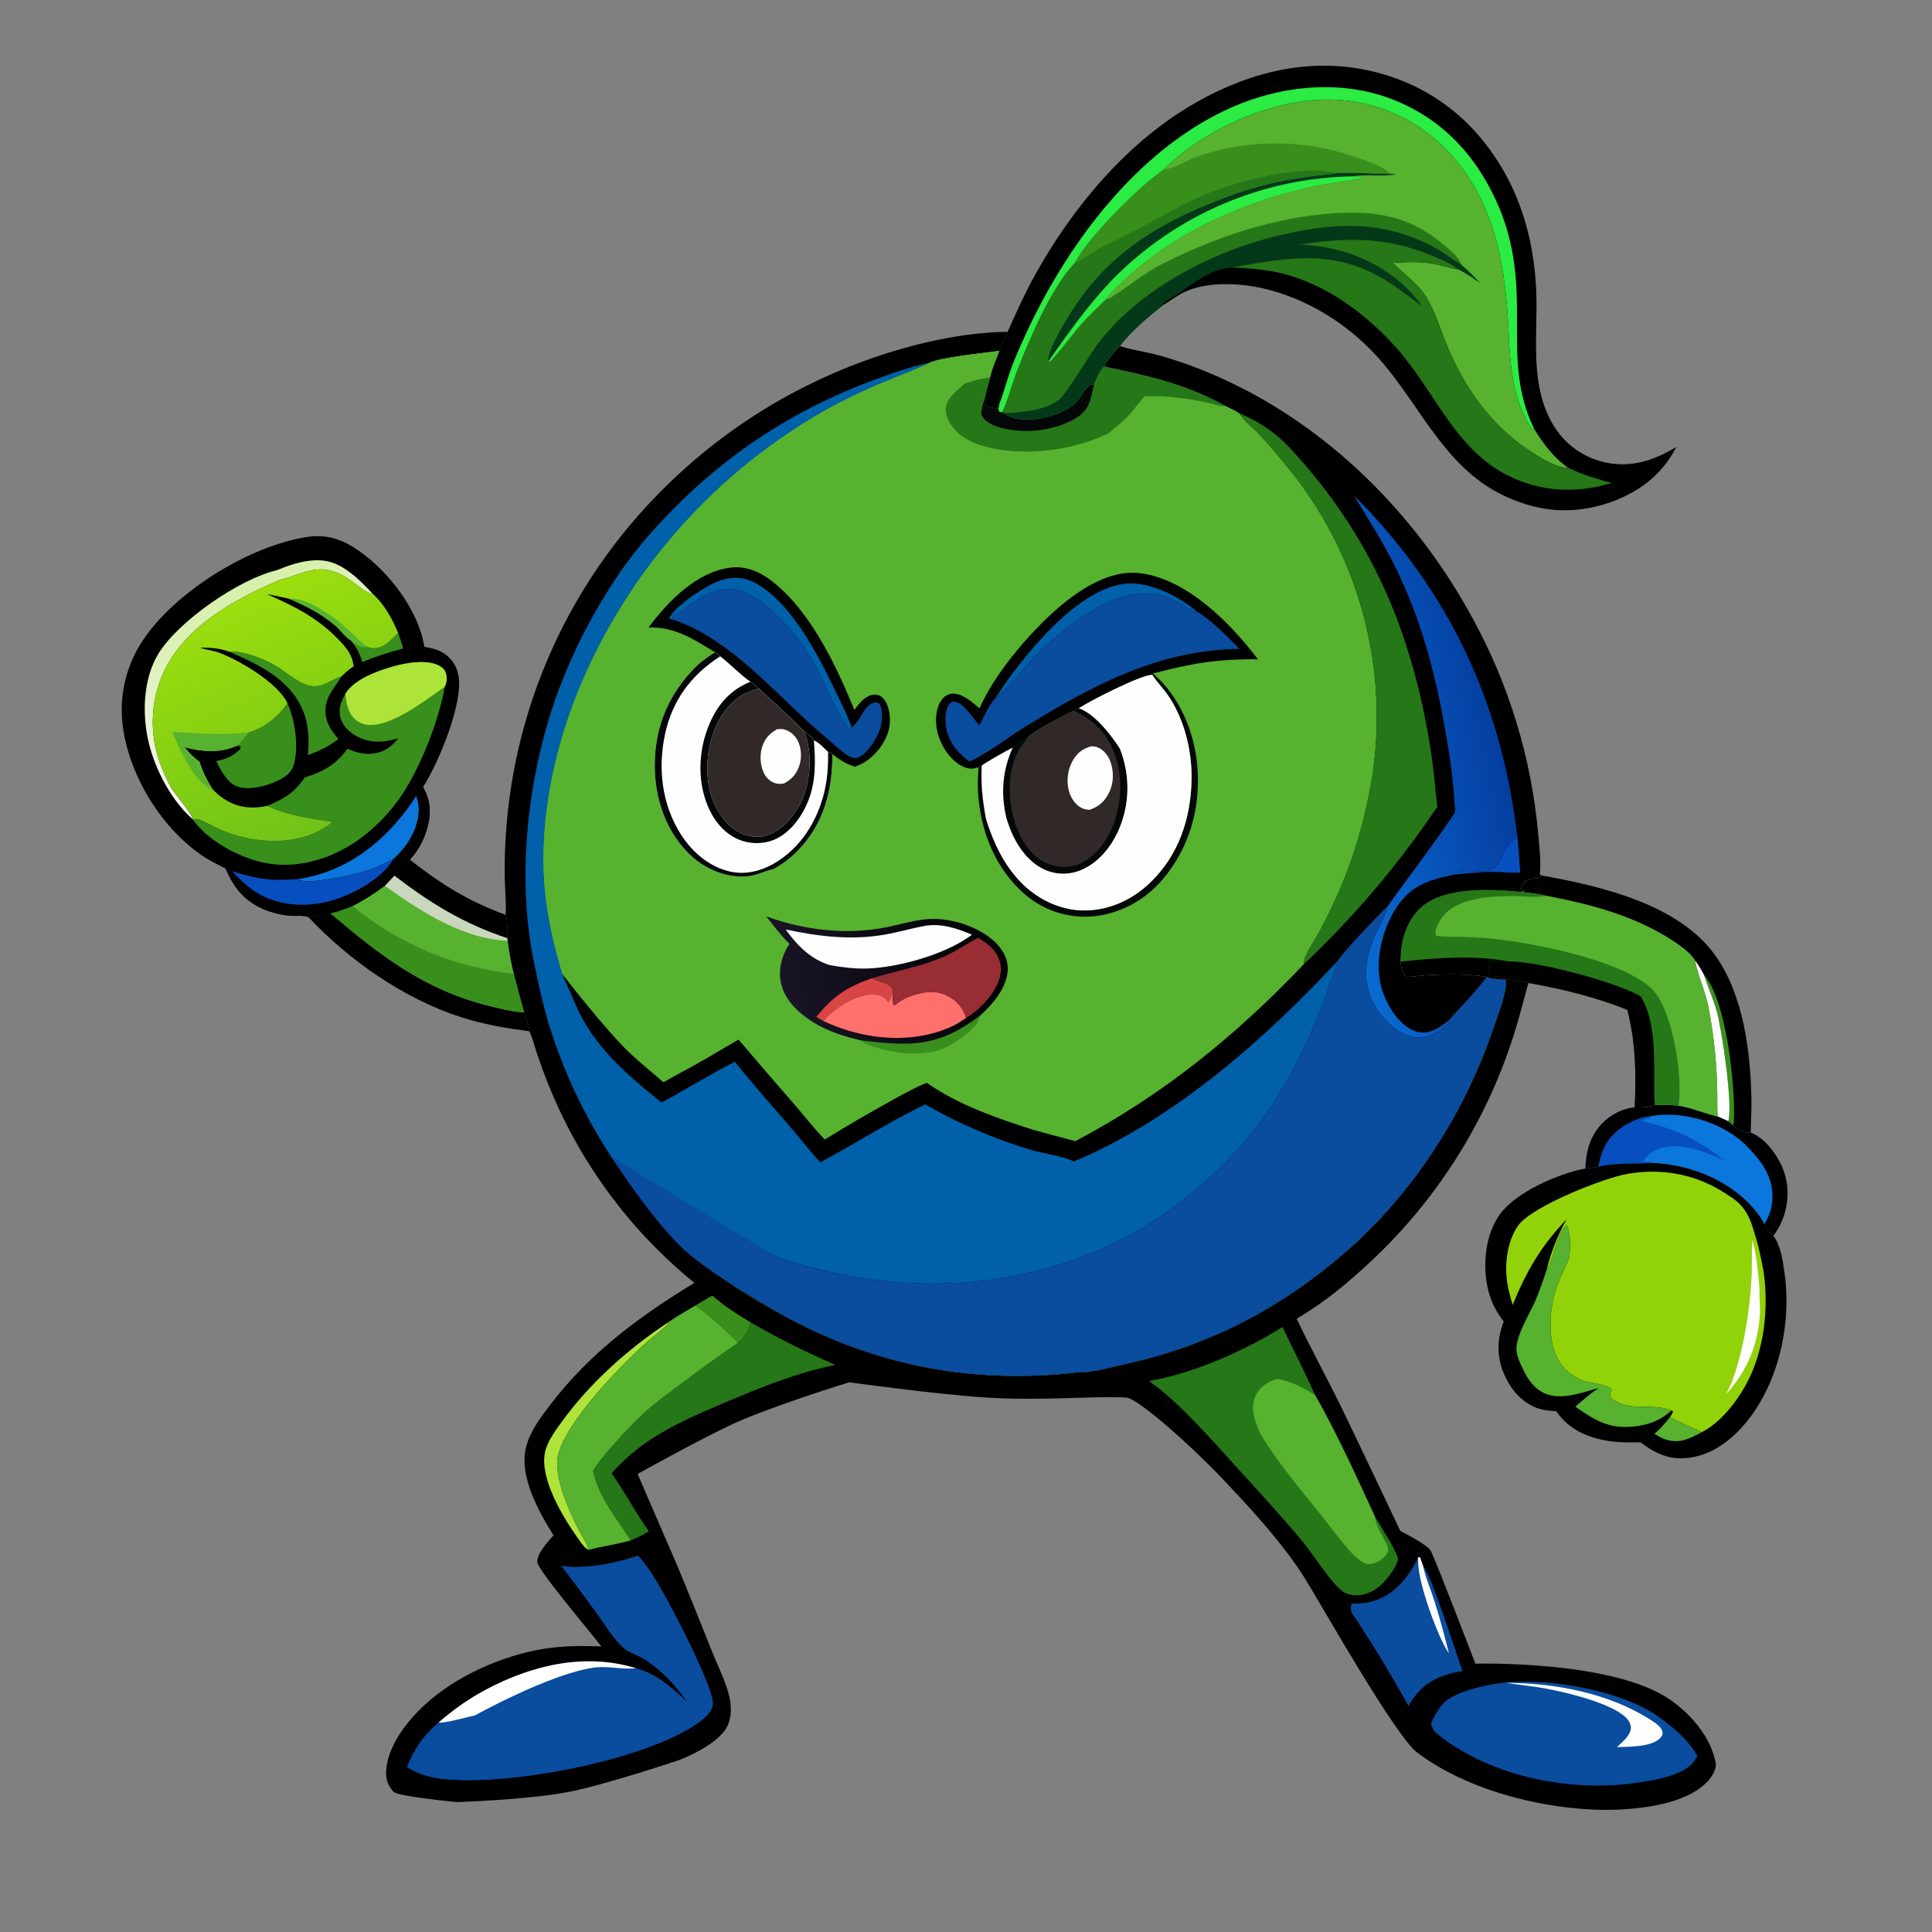 <?xml version="1.0" encoding="utf-8"?>
<svg width="1024" height="1024" xmlns="http://www.w3.org/2000/svg">
  <rect width="100%" height="100%" fill="#808080" stroke="none"/>
  <path d="M163.553 486.174C167.24 485.092 171.279 484.66 175.07 484.001C201.223 506.189 224.762 524.586 258.986 533.084C264.973 534.571 271.761 536.317 277.909 536.61C279.033 539.923 280.231 543.115 280.589 546.615C268.198 544.95 256.116 542.933 244.182 539.073C214.158 529.364 185.031 509.055 163.553 486.174Z" style=""/>
  <path d="M175.07 484.001C179.193 483.145 183.001 481.746 186.893 480.168Q189.16 482.039 191.494 483.826Q193.827 485.613 196.225 487.314Q198.622 489.014 201.081 490.626Q203.539 492.237 206.054 493.758Q208.57 495.279 211.139 496.706Q213.708 498.134 216.328 499.467Q218.948 500.799 221.615 502.035Q224.282 503.271 226.992 504.409Q229.702 505.547 232.452 506.585Q235.202 507.622 237.988 508.559Q240.775 509.496 243.593 510.33Q246.412 511.164 249.259 511.894Q252.106 512.625 254.978 513.25Q257.85 513.876 260.743 514.397Q263.636 514.917 266.546 515.331Q269.456 515.745 272.379 516.053Q274.927 526.39 277.909 536.61C271.761 536.317 264.973 534.571 258.986 533.084C224.762 524.586 201.223 506.189 175.07 484.001Z" fill="#398F1C"/>
  <defs/>
  <path d="M816.958 464.008C848.144 469.526 890.125 479.246 909.424 506.796C924.17 527.846 927.828 557.616 928.3 582.836C928.409 588.62 927.966 594.373 927.959 600.145C927.7 600.221 927.441 600.307 927.173 600.342C924.182 600.729 920.594 598.179 918.43 596.364L916.034 594.333C914.177 593.401 912.24 592.604 910.339 591.765C910.045 586.333 910.298 580.862 910.098 575.421Q909.792 564.878 908.633 554.395Q907.475 543.912 905.471 533.557C903.792 525.297 900.135 517.595 898.477 509.483C898.45 509.35 898.426 509.217 898.401 509.083C898.284 508.886 898.185 508.677 898.052 508.491C895.152 504.419 890.271 501.017 886.135 498.332C866.253 485.426 843.24 479.362 820.233 474.956C815.425 473.733 810.356 473.285 805.44 472.659L808.551 472.229C807.467 472.106 806.738 472.129 805.914 471.358C806.012 469.771 806.978 468.762 808.067 467.691C810.003 465.787 811.211 465.536 813.887 465.623C815.013 465.659 816.024 464.637 816.958 464.008Z" style=""/>
  <path fill="#398F1C" d="M903.235 516.836C915.049 530.075 919.981 576.251 918.956 594.601C918.917 595.302 918.77 595.756 918.43 596.364L916.034 594.333C918.563 585.612 912.716 546.414 910.011 536.306C908.273 529.812 905.396 523.775 903.402 517.382L903.235 516.836Z"/>
  <path fill="#FEFEFE" d="M898.401 509.083C900.337 511.526 901.762 514.103 903.235 516.836L903.402 517.382C905.396 523.775 908.273 529.812 910.011 536.306C912.716 546.414 918.563 585.612 916.034 594.333C914.177 593.401 912.24 592.604 910.339 591.765C910.045 586.333 910.298 580.862 910.098 575.421Q909.792 564.878 908.633 554.395Q907.475 543.912 905.471 533.557C903.792 525.297 900.135 517.595 898.477 509.483C898.45 509.35 898.426 509.217 898.401 509.083Z"/>
  <path fill="#56B22F" d="M217.229 455.618C233.618 468.563 248.146 477.591 267.982 484.876C269.356 488.355 268.482 493.456 268.92 497.236L269.044 498.615C269.955 504.433 270.808 510.373 272.379 516.053Q269.456 515.745 266.546 515.331Q263.636 514.917 260.743 514.397Q257.85 513.876 254.978 513.25Q252.106 512.625 249.259 511.894Q246.412 511.164 243.593 510.33Q240.775 509.496 237.988 508.559Q235.202 507.622 232.452 506.585Q229.702 505.547 226.992 504.409Q224.282 503.271 221.615 502.035Q218.948 500.799 216.328 499.467Q213.708 498.134 211.139 496.706Q208.57 495.279 206.054 493.758Q203.539 492.237 201.081 490.626Q198.622 489.014 196.225 487.314Q193.827 485.613 191.494 483.826Q189.16 482.039 186.893 480.168C192.985 477.073 198.447 473.5 203.922 469.446Q206.498 466.78 209.006 464.051C211.446 461.029 214.448 458.32 217.229 455.618Z"/>
  <path fill="#C9D7BC" d="M203.922 469.446Q206.498 466.78 209.006 464.051C228.16 478.722 245.876 489.613 268.92 497.236L269.044 498.615C245.115 497.62 222.714 482.951 203.922 469.446Z"/>
  <path d="M217.229 455.618C233.618 468.563 248.146 477.591 267.982 484.876C269.356 488.355 268.482 493.456 268.92 497.236C245.876 489.613 228.16 478.722 209.006 464.051C211.446 461.029 214.448 458.32 217.229 455.618Z" style=""/>
  <path fill="#0B76DC" d="M877.04 585.703C881.269 585.327 885.453 585.65 889.674 586.011C896.981 587.204 903.286 590.118 910.339 591.765C912.24 592.604 914.177 593.401 916.034 594.333L918.43 596.364C920.594 598.179 924.182 600.729 927.173 600.342C927.441 600.307 927.7 600.221 927.959 600.145L928.041 600.363C935.077 603.046 941.278 611.187 944.285 617.858C948.379 626.938 948.424 637.059 944.784 646.291C943.545 649.433 941.929 652.261 939.926 654.984C937.631 653.407 936.263 651.368 935.085 648.878C933.474 645.238 930.547 641.645 927.849 638.737C915.123 625.022 894.85 617.12 876.347 616.413C866.544 616.948 856.802 616.077 847.12 618.372C844.86 618.725 842.605 619.119 840.324 619.312C840.535 611.454 842.256 603.855 847.286 597.59C851.971 591.754 858.943 587.636 866.429 586.917C869.629 587.009 874.056 586.859 877.04 585.703Z"/>
  <path fill="#074EBE" d="M847.12 618.372C848.392 612.48 849.903 607.138 853.983 602.493C859.11 596.658 868.337 591.814 876.135 591.394C875.953 591.539 875.774 591.689 875.587 591.828C874.052 592.975 871.992 592.912 870.429 593.838L871.056 594.461L870.96 594.337C889.164 598.662 899.685 603.99 914.507 615.372C903.642 610.431 890.327 604.513 878.256 609.241C874.773 610.605 873.242 612.22 871.042 615.164C870.899 615.356 870.75 615.542 870.603 615.731C872.074 615.731 875.254 615.33 876.347 616.413C866.544 616.948 856.802 616.077 847.12 618.372Z"/>
  <path d="M877.04 585.703C881.269 585.327 885.453 585.65 889.674 586.011C896.981 587.204 903.286 590.118 910.339 591.765C912.24 592.604 914.177 593.401 916.034 594.333L918.43 596.364C920.594 598.179 924.182 600.729 927.173 600.342C927.441 600.307 927.7 600.221 927.959 600.145L928.041 600.363C935.077 603.046 941.278 611.187 944.285 617.858C948.379 626.938 948.424 637.059 944.784 646.291C943.545 649.433 941.929 652.261 939.926 654.984C937.631 653.407 936.263 651.368 935.085 648.878C937.957 644.4 939.414 639.543 939.455 634.213C939.546 622.387 932.208 613.79 924.316 605.933Q922.447 604.18 920.367 602.684C908.268 593.805 891.035 589.076 876.135 591.394C868.337 591.814 859.11 596.658 853.983 602.493C849.903 607.138 848.392 612.48 847.12 618.372C844.86 618.725 842.605 619.119 840.324 619.312C840.535 611.454 842.256 603.855 847.286 597.59C851.971 591.754 858.943 587.636 866.429 586.917C869.629 587.009 874.056 586.859 877.04 585.703Z" style=""/>
  <path fill="#56B22F" d="M742.243 509.695Q742.359 507.096 742.573 504.503C743.349 495.289 746.953 485.998 754.286 480.042C766.5 470.122 790.559 471.172 805.44 472.659C810.356 473.285 815.425 473.733 820.233 474.956C843.24 479.362 866.253 485.426 886.135 498.332C890.271 501.017 895.152 504.419 898.052 508.491C898.185 508.677 898.284 508.886 898.401 509.083C898.426 509.217 898.45 509.35 898.477 509.483C900.135 517.595 903.792 525.297 905.471 533.557Q907.475 543.912 908.633 554.395Q909.792 564.878 910.098 575.421C910.298 580.862 910.045 586.333 910.339 591.765C903.286 590.118 896.981 587.204 889.674 586.011C885.453 585.65 881.269 585.327 877.04 585.703C874.056 586.859 869.629 587.009 866.429 586.917C867.223 569.387 866.95 552.33 862.495 535.232C845.579 528.437 827.979 524.171 810.056 521.002C806.204 519.996 802.14 519.563 798.201 518.971L797.646 519.221C794.535 519.161 790.845 518.969 787.951 517.788C778.236 516.129 766.571 516.312 756.739 516.838C752.917 517.042 749.106 517.821 745.282 517.719C743.019 515.515 742.747 512.667 742.243 509.695Z"/>
  <path fill="#267718" d="M742.243 509.695Q742.359 507.096 742.573 504.503C743.349 495.289 746.953 485.998 754.286 480.042C766.5 470.122 790.559 471.172 805.44 472.659C810.356 473.285 815.425 473.733 820.233 474.956C819.078 474.934 818.047 474.968 816.903 475.116C812.622 475.667 807.826 475.009 803.491 474.945C791.862 474.772 773.091 475.48 765.136 485.287C763.04 487.871 760.647 491.681 760.774 495.093L761.288 496.013C765.19 496.658 769.224 496.456 773.17 496.554C779.226 496.705 785.344 496.999 791.373 497.596C812.245 499.666 865.653 509.797 877.898 526.979C887.155 539.969 891.841 570.564 889.674 586.011C885.453 585.65 881.269 585.327 877.04 585.703C874.056 586.859 869.629 587.009 866.429 586.917C867.223 569.387 866.95 552.33 862.495 535.232C845.579 528.437 827.979 524.171 810.056 521.002C806.204 519.996 802.14 519.563 798.201 518.971L797.646 519.221C794.535 519.161 790.845 518.969 787.951 517.788C778.236 516.129 766.571 516.312 756.739 516.838C752.917 517.042 749.106 517.821 745.282 517.719C743.019 515.515 742.747 512.667 742.243 509.695Z"/>
  <path d="M742.243 509.695C761.06 507.699 780.768 506.11 799.526 509.547C799.242 509.63 798.96 509.722 798.673 509.797C795.814 510.541 792.873 508.71 789.965 509.509C788.602 511.938 790.708 514.595 788.578 517.298C791.466 517.481 795.939 517.09 798.201 518.971L797.646 519.221C794.535 519.161 790.845 518.969 787.951 517.788C778.236 516.129 766.571 516.312 756.739 516.838C752.917 517.042 749.106 517.821 745.282 517.719C743.019 515.515 742.747 512.667 742.243 509.695Z" style=""/>
  <path d="M798.201 518.971C795.939 517.09 791.466 517.481 788.578 517.298C790.708 514.595 788.602 511.938 789.965 509.509C792.873 508.71 795.814 510.541 798.673 509.797C798.96 509.722 799.242 509.63 799.526 509.547C815.579 509.506 855.387 520.201 869.604 528.043C879.343 544.41 875.876 567.539 877.04 585.703C874.056 586.859 869.629 587.009 866.429 586.917C867.223 569.387 866.95 552.33 862.495 535.232C845.579 528.437 827.979 524.171 810.056 521.002C806.204 519.996 802.14 519.563 798.201 518.971Z" style=""/>
  <path d="M847.12 618.372C856.802 616.077 866.544 616.948 876.347 616.413C894.85 617.12 915.123 625.022 927.849 638.737C930.547 641.645 933.474 645.238 935.085 648.878C936.263 651.368 937.631 653.407 939.926 654.984C943.727 659.825 944.806 667.76 945.703 673.67C949.642 699.604 943.622 729.668 927.816 750.894C919.909 761.512 909.085 770.672 895.613 772.607C885.156 774.11 877.645 770.567 869.513 764.449C863.319 764.599 857.192 764.61 851.073 763.502C840.373 761.565 831.148 757.137 824.876 748.009C821.325 747.758 817.933 747.481 814.557 746.23C806.694 743.315 801.012 736.716 797.603 729.233C793.193 719.551 793.271 710.24 796.998 700.388C792.533 694.785 789.649 688.614 788.279 681.563C785.915 669.399 787.396 654.643 794.543 644.225C803.002 631.894 826.026 622.003 840.324 619.312C842.605 619.119 844.86 618.725 847.12 618.372Z" style=""/>
  <path fill="#56B22F" d="M885.17 751.04C885.822 751.623 899.932 758.235 901.94 759.092C898.704 760.837 895.517 762.602 891.891 763.406C886.163 764.676 881.59 763.066 876.876 759.925C876.916 759.891 876.954 759.855 876.994 759.822C880.155 757.26 882.597 754.165 885.17 751.04Z"/>
  <defs/>
  <path d="M 801.788 691.649 C 800.798 688.566 799.968 685.441 799.298 682.273 C 797.142 671.951 798.389 658.427 804.628 649.607 C 811.925 639.293 850.336 624.256 862.597 622.16 C 882.089 618.828 900.775 622.771 916.963 634.147 C 911.796 634.162 906.131 630.645 901.08 629.355 C 888.519 626.147 872.899 626.505 860.466 630.106 C 856.971 631.118 853.685 633.336 850.234 634.179 C 842.485 637.325 837.832 643.941 831.936 649.493 C 832.218 654.889 834.082 661.058 831.795 666.147 L 831.808 665.21 C 831.821 664.477 831.883 663.906 832.012 663.177 C 832.535 660.218 832.069 651.985 830.326 649.41 C 825.374 653.109 822.21 671.123 819.823 672.9 C 822.049 663.445 825.667 654.838 830.254 646.335 C 817.053 660.024 808.782 674.083 801.788 691.649 Z M 850.234 634.179 C 853.685 633.336 856.971 631.118 860.466 630.106 C 872.899 626.505 888.519 626.147 901.08 629.355 C 906.131 630.645 911.796 634.162 916.963 634.147 C 927.24 640.392 928.666 649.544 931.9 660.372 C 929.704 664.334 934.355 676.996 932.613 683.215 L 932.584 683.703 C 932.382 687.783 933.021 691.838 932.819 695.916 C 932.003 712.355 926.021 726.85 914.824 738.929 C 916.199 736.187 917.655 733.491 918.62 730.571 C 912.606 731.927 907.179 732.206 901.124 730.9 C 890.091 728.523 863.816 715.57 855.253 708.553 C 850.382 704.562 846.404 699.755 843.019 694.461 C 840.374 690.325 837.717 685.568 837.206 680.607 C 836.091 669.767 847.552 646.321 850.234 634.179 Z M 831.936 649.493 C 837.832 643.941 842.485 637.325 850.234 634.179 C 847.552 646.321 836.091 669.767 837.206 680.607 C 837.717 685.568 840.374 690.325 843.019 694.461 C 846.404 699.755 850.382 704.562 855.253 708.553 C 863.816 715.57 890.091 728.523 901.124 730.9 C 907.179 732.206 912.606 731.927 918.62 730.571 C 917.655 733.491 916.199 736.187 914.824 738.929 C 926.021 726.85 932.003 712.355 932.819 695.916 C 933.021 691.838 932.382 687.783 932.584 683.703 L 932.613 683.215 C 934.355 676.996 929.704 664.334 931.9 660.372 C 933.116 665.9 934.525 671.563 935.152 677.19 C 937.422 697.589 934.157 720.374 923.057 737.901 C 917.882 746.073 910.707 754.628 901.94 759.092 C 899.932 758.235 885.822 751.623 885.17 751.04 C 885.802 750.128 886.302 749.308 886.728 748.282 L 885.98 747.529 C 885.898 747.516 885.814 747.511 885.734 747.49 C 885.167 747.336 884.576 747.151 884.015 746.969 C 874.283 743.811 863.479 748.53 853.815 740.972 C 853.047 739.297 853.395 738.902 853.968 737.152 L 854.204 736.443 C 852.682 733.952 842.341 732.959 839.058 731.755 C 832.589 729.384 827.74 725.033 824.896 718.749 C 819.979 707.886 821.433 692.055 825.444 681.138 C 827.248 676.225 829.814 671.614 831.603 666.687 L 831.795 666.147 C 834.082 661.058 832.218 654.889 831.936 649.493 Z" style="fill: rgb(146, 210, 8);"/>
  <path fill="#56B22F" d="M819.823 672.9C822.21 671.123 825.374 653.109 830.326 649.41C832.069 651.985 832.535 660.218 832.012 663.177C831.883 663.906 831.821 664.477 831.808 665.21L831.795 666.147L831.603 666.687C829.814 671.614 827.248 676.225 825.444 681.138C821.433 692.055 819.979 707.886 824.896 718.749C827.74 725.033 832.589 729.384 839.058 731.755C842.341 732.959 852.682 733.952 854.204 736.443L853.968 737.152C853.395 738.902 853.047 739.297 853.815 740.972C863.479 748.53 874.283 743.811 884.015 746.969C884.576 747.151 885.167 747.336 885.734 747.49C885.814 747.511 885.898 747.516 885.98 747.529C881.085 752.088 875.45 754.589 868.902 755.683C854.417 758.104 846.309 753.644 834.949 745.542C838.991 742.128 842.969 738.46 847.448 735.627C839.107 737.9 828.457 742.069 819.881 738.982C814.004 736.867 810.234 731.931 807.609 726.497C805.905 722.971 803.591 718.489 803.743 714.495C804.036 706.849 811.172 695.622 814.19 688.42C816.314 683.353 818.033 678.091 819.823 672.9Z"/>
  <defs/>
  <path fill="#FEFEFE" d="M918.62 730.571C924.457 713.832 927.356 694.714 928.362 677.057C928.723 670.718 928.267 664.332 928.801 658.017L928.858 657.409C931.203 665.805 931.762 674.57 932.613 683.215L932.584 683.703C932.382 687.783 933.021 691.838 932.819 695.916C932.003 712.355 926.021 726.85 914.824 738.929C916.199 736.187 917.655 733.491 918.62 730.571Z"/>
  <path d="M119.849 460.924C119.41 460.283 119.629 460.427 118.998 460.101C114.982 458.022 110.744 455.983 107.016 453.41C85.956 438.873 69.998 413.371 65.588 388.302Q65.284 386.645 65.065 384.974Q64.846 383.304 64.712 381.625Q64.578 379.945 64.528 378.261Q64.48 376.577 64.516 374.893Q64.552 373.208 64.674 371.528Q64.795 369.848 65.002 368.176Q65.209 366.504 65.5 364.844Q65.791 363.185 66.165 361.542Q66.54 359.9 66.998 358.278Q67.455 356.657 67.994 355.061Q68.533 353.464 69.153 351.898Q69.772 350.331 70.469 348.797Q71.167 347.264 71.942 345.768Q72.716 344.272 73.566 342.817Q74.415 341.362 75.337 339.952Q76.259 338.542 77.251 337.18C94.876 312.498 132.135 289.691 161.793 284.755C173.294 282.84 181.7 285.828 191.006 292.51C206.641 303.735 221.79 323.5 224.929 342.851C228.563 343.436 231.988 344.176 235.135 346.191C239.233 348.814 241.977 352.921 242.937 357.685C245.864 372.212 232.415 404.483 224.209 417.171C228.095 423.961 228.644 430.675 226.646 438.208C224.949 444.61 221.793 450.786 217.229 455.618C214.448 458.32 211.446 461.029 209.006 464.051Q206.498 466.78 203.922 469.446C198.447 473.5 192.985 477.073 186.893 480.168C183.001 481.746 179.193 483.145 175.07 484.001C171.279 484.66 167.24 485.092 163.553 486.174C161.579 484.931 156.16 485.615 153.566 485.353Q150.048 485.019 146.618 484.169Q143.188 483.318 139.921 481.97C130.084 477.893 123.91 470.622 119.849 460.924Z" style=""/>
  <path fill="#398F1C" d="M211.005 335.47C212.054 338.2 212.933 340.902 213.702 343.725C206.232 345.669 199.158 347.952 192 350.882C190.799 346.371 188.86 343.249 186.085 339.556C188.521 341.244 190.699 343.243 193.827 343.101L194.352 342.62C195.51 343.231 196.688 343.572 198.003 343.605C203.341 343.74 207.533 338.885 211.005 335.47Z"/>
  <path fill="#0B76DC" d="M220.624 421.809C223.057 428.248 221.965 434.915 219.232 441.068C216.665 446.847 212.92 451.292 208.346 455.579C203.93 457.566 199.838 459.822 195.213 461.365C188.596 463.573 165.22 468.662 159.081 466.64C158.546 466.464 158.357 466.279 157.948 465.969Q160.853 465.469 163.735 464.853C188.199 459.39 207.454 442.474 220.624 421.809Z"/>
  <path fill="#398F1C" d="M121.398 345.37C123.881 344.997 126.188 345.536 128.618 346.036C134.681 347.285 140.554 349.764 145.941 352.779C151.969 356.153 159.656 363.892 166.775 363.73C172.429 363.602 175.87 360.029 180.905 358.598C177.54 364.452 172.97 368.5 172.524 375.772C172.129 382.224 175.294 387.056 179.357 391.659C174.503 395.548 169.024 398.091 163.23 400.243C163.819 392.466 163.751 384.561 160.808 377.213C153.94 360.059 137.312 352.274 121.398 345.37Z"/>
  <defs>
    <linearGradient id="gradient_3" gradientUnits="userSpaceOnUse" x1="119.917" y1="312.612" x2="160.164" y2="409.284">
      <stop offset="0" stop-color="#D6F0AA"/>
      <stop offset="1" stop-color="#FFF6FF"/>
    </linearGradient>
  </defs>
  <path fill="url(#gradient_3)" d="M146.849 302.179C155.916 298.367 167.739 294.727 177.297 298.614C185.208 301.831 191.521 308.354 197.28 314.458L196.683 314.68C193.893 314.169 186.032 307.46 182.678 305.561C169.214 297.936 162.247 303.642 149.392 307.075L148.549 307.295C123.761 317.757 96.071 332.872 85.456 359.191Q84.878 360.652 84.372 362.139Q83.866 363.627 83.434 365.137Q83.001 366.648 82.644 368.178Q82.287 369.708 82.005 371.253Q81.723 372.799 81.518 374.357Q81.312 375.914 81.184 377.48Q81.055 379.046 81.004 380.616Q80.952 382.187 80.978 383.757Q81.004 385.328 81.107 386.896Q81.21 388.464 81.39 390.025Q81.57 391.585 81.827 393.136Q82.084 394.686 82.416 396.221Q82.749 397.757 83.156 399.274Q83.564 400.791 84.046 402.287Q84.527 403.782 85.082 405.252Q85.637 406.722 86.263 408.163C87.688 411.509 89.169 414.974 91.06 418.085C92.953 421.2 102.022 431.624 102.195 434.256C91.004 424.59 82.406 408.216 78.915 394.004C75.227 378.99 75.694 359.769 84.072 346.277C94.75 329.08 126.731 306.903 146.849 302.179Z"/>
  <path fill="#398F1C" d="M152.337 372.672C156.414 381.563 158.665 396.694 155.437 406.116C154.071 410.101 150.457 412.303 146.803 413.973C140.815 416.709 132.182 419.09 125.762 416.842C120.369 414.954 116.989 408.19 114.603 403.35C119.554 402.511 123.855 400.693 127.314 396.941L127.59 395.869L126.936 395.342L124.57 395.675C124.698 395.587 124.819 395.488 124.955 395.411C128.136 393.603 129.406 390.982 131.736 388.247C140.073 385.823 147.586 379.898 152.337 372.672Z"/>
  <path d="M224.209 417.171C228.095 423.961 228.644 430.675 226.646 438.208C224.949 444.61 221.793 450.786 217.229 455.618C214.448 458.32 211.446 461.029 209.006 464.051Q206.498 466.78 203.922 469.446C198.447 473.5 192.985 477.073 186.893 480.168C183.001 481.746 179.193 483.145 175.07 484.001C171.279 484.66 167.24 485.092 163.553 486.174C161.579 484.931 156.16 485.615 153.566 485.353Q150.048 485.019 146.618 484.169Q143.188 483.318 139.921 481.97C130.084 477.893 123.91 470.622 119.849 460.924L122.932 461.732C131.455 464.55 139.679 466.377 148.7 466.362C151.779 466.357 154.895 465.928 157.948 465.969C158.357 466.279 158.546 466.464 159.081 466.64C165.22 468.662 188.596 463.573 195.213 461.365C199.838 459.822 203.93 457.566 208.346 455.579C212.92 451.292 216.665 446.847 219.232 441.068C221.965 434.915 223.057 428.248 220.624 421.809C221.477 419.828 222.57 418.553 224.209 417.171Z" style=""/>
  <path fill="#074EBE" d="M157.948 465.969C158.357 466.279 158.546 466.464 159.081 466.64C165.22 468.662 188.596 463.573 195.213 461.365C199.838 459.822 203.93 457.566 208.346 455.579C202.125 466.23 185.861 474.721 174.299 477.731C161.543 481.053 147.588 480.054 136.17 473.168C131.115 470.119 127.018 465.937 122.932 461.732C131.455 464.55 139.679 466.377 148.7 466.362C151.779 466.357 154.895 465.928 157.948 465.969Z"/>
  <path fill="#398F1C" d="M183.083 367.68C186.579 362.154 193.177 358.737 199.088 356.356C207.629 352.916 223.386 348.467 232.153 352.534C233.974 353.379 235.61 354.601 236.251 356.582C237.067 359.105 236.842 361.593 235.741 363.961C232.607 382.245 222.227 408.517 211.397 423.684Q209.178 426.767 206.719 429.662Q204.26 432.558 201.577 435.247Q198.895 437.937 196.006 440.403Q193.117 442.87 190.04 445.097C176.379 454.808 158.534 460.522 141.784 457.626C127.988 455.241 110.546 446.123 102.341 434.536C103.392 434.146 103.78 433.903 104.904 434.211C108.081 435.083 111.488 437.291 114.519 438.683C122.112 442.171 130.154 444.599 138.493 445.377C151.989 446.636 165.6 444.454 176.309 435.65C164.643 433.8 152.413 432.255 141.685 427.098C150.675 423.29 155.84 420.344 161.575 412.049C171.555 408.928 177.884 405.419 184.184 396.799C188.697 398.88 193.287 400.078 198.293 399.329C203.742 398.513 207.793 395.671 210.989 391.287C203.851 393.537 196.78 394.025 189.843 390.629C185.652 388.577 181.818 385.113 180.482 380.52C179.156 375.962 180.784 371.608 183.083 367.68Z"/>
  <path fill="#AEE339" d="M183.083 367.68C186.579 362.154 193.177 358.737 199.088 356.356C207.629 352.916 223.386 348.467 232.153 352.534C233.974 353.379 235.61 354.601 236.251 356.582C237.067 359.105 236.842 361.593 235.741 363.961C225.907 370.822 206.087 386.543 193.666 383.986C190.495 383.334 187.888 381.539 186.133 378.82C183.943 375.426 183.448 371.603 183.083 367.68Z"/>
  <defs>
    <linearGradient id="gradient_4" gradientUnits="userSpaceOnUse" x1="125.239" y1="317.962" x2="176.403" y2="436.06">
      <stop offset="0" stop-color="#9CDE0E"/>
      <stop offset="1" stop-color="#70C318"/>
    </linearGradient>
  </defs>
  <path fill="url(#gradient_4)" d="M148.549 307.295L149.392 307.075C162.247 303.642 169.214 297.936 182.678 305.561C186.032 307.46 193.893 314.169 196.683 314.68L197.28 314.458C203.534 320.088 207.844 327.778 211.005 335.47C207.533 338.885 203.341 343.74 198.003 343.605C196.688 343.572 195.51 343.231 194.352 342.62L193.827 343.101C190.699 343.243 188.521 341.244 186.085 339.556C183.365 337.992 180.356 333.885 177.874 331.736C170.522 325.372 162.237 321.193 153.384 317.398C149.426 316.53 145.469 315.586 141.481 314.87C155.825 321.337 167.314 326.791 178.678 338.201C181.581 341.115 184.972 344.806 186.407 348.72C186.927 350.137 187.221 351.652 187.52 353.128C184.996 354.629 183.013 356.58 180.905 358.598C175.87 360.029 172.429 363.602 166.775 363.73C159.656 363.892 151.969 356.153 145.941 352.779C140.554 349.764 134.681 347.285 128.618 346.036C126.188 345.536 123.881 344.997 121.398 345.37C116.239 343.582 112.038 343.259 106.602 343.22L106.368 343.443C109.79 344.464 113.5 344.903 116.805 346.198C127.702 350.471 146.571 361.66 152.075 372.116C152.17 372.297 152.25 372.487 152.337 372.672C147.586 379.898 140.073 385.823 131.736 388.247C129.406 390.982 128.136 393.603 124.955 395.411C124.819 395.488 124.698 395.587 124.57 395.675C116.115 399.214 106.412 398.391 97.819 395.993C100.188 399.032 102.537 401.466 105.717 403.699C107.421 409.221 109.72 413.657 112.817 418.528C118.82 424.535 125.529 428.05 134.188 428.007Q137.985 427.954 141.685 427.098C152.413 432.255 164.643 433.8 176.309 435.65C165.6 444.454 151.989 446.636 138.493 445.377C130.154 444.599 122.112 442.171 114.519 438.683C111.488 437.291 108.081 435.083 104.904 434.211C103.78 433.903 103.392 434.146 102.341 434.536L102.195 434.256C102.022 431.624 92.953 421.2 91.06 418.085C89.169 414.974 87.688 411.509 86.263 408.163Q85.637 406.722 85.082 405.252Q84.527 403.782 84.046 402.287Q83.564 400.791 83.156 399.274Q82.749 397.757 82.416 396.221Q82.084 394.686 81.827 393.135Q81.57 391.585 81.39 390.025Q81.21 388.464 81.107 386.896Q81.004 385.328 80.978 383.757Q80.952 382.187 81.004 380.616Q81.055 379.046 81.184 377.48Q81.312 375.914 81.518 374.357Q81.723 372.799 82.005 371.253Q82.287 369.708 82.644 368.178Q83.001 366.648 83.434 365.137Q83.866 363.627 84.372 362.139Q84.878 360.652 85.456 359.191C96.071 332.872 123.761 317.757 148.549 307.295Z"/>
  <path fill="#56B22F" d="M153.384 317.398C160.996 316.382 172.574 324.047 178.381 328.501C184.041 332.843 188.79 338.21 194.352 342.62L193.827 343.101C190.699 343.243 188.521 341.244 186.085 339.556C183.365 337.992 180.356 333.885 177.874 331.736C170.522 325.372 162.237 321.193 153.384 317.398Z"/>
  <path fill="#56B22F" d="M91.264 387.849C105.076 388.692 117.845 389.859 131.736 388.247C129.406 390.982 128.136 393.603 124.955 395.411C124.819 395.488 124.698 395.587 124.57 395.675C116.115 399.214 106.412 398.391 97.819 395.993C100.188 399.032 102.537 401.466 105.717 403.699C107.421 409.221 109.72 413.657 112.817 418.528C112.28 418.359 112.062 418.31 111.583 418.097C102.589 414.085 94.914 396.387 91.264 387.849Z"/>
  <path fill="#267718" d="M534.048 175.901C538.776 165.329 543.61 154.68 549.271 144.572C568.641 109.986 596.535 76.534 630.942 56.088C660.982 38.237 694.961 29.397 729.603 38.388C751.58 44.092 770.558 55.919 785.053 73.425C806.13 98.879 814.487 129.886 814.377 162.521C814.306 183.627 811.839 206.163 823.185 225.171Q823.729 226.09 824.317 226.98Q824.906 227.871 825.539 228.731Q826.172 229.591 826.847 230.418Q827.522 231.245 828.238 232.038Q828.954 232.83 829.708 233.585Q830.463 234.341 831.254 235.057Q832.045 235.774 832.872 236.45Q833.698 237.126 834.557 237.76Q835.416 238.394 836.306 238.984Q837.196 239.574 838.114 240.119Q839.032 240.664 839.977 241.162Q840.921 241.66 841.889 242.11Q842.858 242.56 843.847 242.961Q844.836 243.362 845.845 243.713Q846.853 244.064 847.878 244.364Q848.903 244.664 849.941 244.912C863.933 248.29 876.558 244.196 888.501 236.905C883.476 246.403 877.013 253.594 867.861 259.335C854.649 267.623 837.568 271.802 822.04 270.046C813.588 269.09 805.275 266.512 797.582 262.916C763.508 246.988 751.533 210.713 726.527 185.377C711.028 169.674 690.975 157.74 669.385 152.8C657.022 149.971 640.163 149.14 628.311 154.512C624.259 156.348 620.321 159.326 616.534 161.682C608.38 168.176 599.946 175.131 593.559 183.415C591.015 186.222 586.744 190.811 585.38 194.243C582.823 196.485 581.183 200.948 579.787 204.01C578.349 203.846 578.06 203.693 576.891 204.71C574.469 206.818 573.019 210.295 570.874 212.709C565.373 218.9 553.912 221.968 545.951 222.352C541.255 222.579 535.942 221.974 532.134 219.008L530.952 218.571L529.579 218.261C528.757 216.799 529.363 215.676 529.682 214.065L529.279 213.872C528.542 214.7 528.637 215.424 528.488 216.494C526.319 216.405 524.498 215.9 522.598 214.828C521.816 214.387 521.75 213.214 521.508 212.373Q522.969 206.136 524.75 199.982C525.775 195.227 527.885 190.52 529.673 185.999C531.433 182.925 532.6 179.174 534.048 175.901Z"/>
  <path fill="#2AEC42" d="M709.388 91.616C718.444 91.408 727.403 92.087 736.401 92.029C737.501 92.112 738.823 92.014 739.775 92.582C732.355 93.552 724.776 92.372 717.392 93.456C719.132 93.555 721.176 93.385 722.713 94.228C711.506 96.344 700.245 97.642 689.156 100.409C656.55 108.547 624.901 122.687 599.566 145.091C594.966 149.158 589.952 153.562 586.233 158.434C581.903 162.989 577.137 167.209 572.99 171.918C568.027 177.553 563.709 183.756 558.679 189.328C557.928 190.16 557.167 191.407 556.045 191.519L555.793 191.342L555.411 190.692C555.736 184.588 565.301 168.752 568.966 163.233C587.046 136.011 609.872 120.865 639.592 108.508C651.73 103.462 664.134 99.202 677.008 96.444C683.915 94.964 690.946 93.942 697.952 93.069C701.484 92.629 705.229 92.508 708.692 91.77L709.388 91.616Z"/>
  <path fill="#033918" d="M709.388 91.616C718.444 91.408 727.403 92.087 736.401 92.029C737.501 92.112 738.823 92.014 739.775 92.582C732.355 93.552 724.776 92.372 717.392 93.456Q715.155 93.486 712.92 93.572Q710.684 93.657 708.452 93.798Q706.219 93.938 703.99 94.133Q701.762 94.328 699.539 94.578Q697.315 94.828 695.099 95.132Q692.883 95.436 690.675 95.794Q688.466 96.153 686.268 96.565Q684.069 96.977 681.881 97.444Q679.693 97.91 677.517 98.43Q675.341 98.95 673.179 99.523Q671.016 100.096 668.868 100.722Q666.721 101.348 664.589 102.026Q662.457 102.704 660.343 103.435Q658.228 104.165 656.132 104.948Q654.036 105.73 651.96 106.563Q649.884 107.396 647.829 108.281Q645.774 109.165 643.742 110.099Q641.709 111.033 639.7 112.017Q637.69 113 635.706 114.033Q633.721 115.066 631.763 116.147Q629.804 117.228 627.873 118.357Q625.942 119.486 624.039 120.662Q622.135 121.838 620.262 123.06Q618.388 124.282 616.545 125.55Q614.702 126.818 612.89 128.13Q611.079 129.443 609.3 130.8Q607.521 132.157 605.776 133.557Q604.031 134.956 602.321 136.399Q600.611 137.841 598.937 139.325Q597.263 140.809 595.626 142.333Q593.988 143.858 592.389 145.422Q590.79 146.986 589.229 148.589C576.688 161.662 566.188 176.556 555.793 191.342L555.411 190.692C555.736 184.588 565.301 168.752 568.966 163.233C587.046 136.011 609.872 120.865 639.592 108.508C651.73 103.462 664.134 99.202 677.008 96.444C683.915 94.964 690.946 93.942 697.952 93.069C701.484 92.629 705.229 92.508 708.692 91.77L709.388 91.616Z"/>
  <path fill="#033918" d="M532.134 219.008C541.38 218.558 553.988 217.695 561.501 211.745C564.886 209.065 577.084 188.769 581.185 183.162C602.326 154.26 641.423 133.754 675.758 125.306C705.238 118.053 731.36 116.079 759.236 130.576C764.424 133.274 768.935 136.841 773.917 139.836L774.329 140.08Q779.819 144.838 784.757 150.166C780.878 147.582 777.043 144.93 772.908 142.766C772.618 142.535 772.326 142.307 772.025 142.089C767.631 138.915 761.871 136.676 756.859 134.663C733.605 125.324 712.981 125.929 688.725 129.611C692.594 129.825 696.437 130.099 700.266 130.714C721.688 134.157 741.081 144.686 753.892 162.439C749.054 158.826 744.244 155.14 739.281 151.7C710.157 131.511 685.5 135.93 652.884 141.747C642.407 142.338 634.103 148.936 625.867 154.56C622.801 156.653 619.463 158.381 616.538 160.67C616.522 161.007 616.437 161.359 616.534 161.682C608.38 168.176 599.946 175.131 593.559 183.415C591.015 186.222 586.744 190.811 585.38 194.243C582.823 196.485 581.183 200.948 579.787 204.01C578.349 203.846 578.06 203.693 576.891 204.71C574.469 206.818 573.019 210.295 570.874 212.709C565.373 218.9 553.912 221.968 545.951 222.352C541.255 222.579 535.942 221.974 532.134 219.008Z"/>
  <path fill="#398F1C" d="M616.908 89.794C620.952 90.01 629.077 85.125 633.276 83.547C659.104 73.842 690.241 73.622 716.25 82.625C721.828 84.556 732.17 87.318 736.11 91.686C736.211 91.797 736.304 91.915 736.401 92.029C727.403 92.087 718.444 91.408 709.388 91.616C709.12 91.607 708.852 91.601 708.584 91.588C705.007 91.409 701.694 90.315 697.982 90.301C677.596 90.227 649.629 97.527 631.484 106.295C616.085 113.736 601.764 122.842 586.102 129.882C581.01 132.171 573.496 138.332 569.646 139.432C576.812 125.739 603.564 99.034 616.908 89.794Z"/>
  <path fill="#56B22F" d="M616.908 89.794C638.343 68.411 673.863 52.69 703.909 52.763Q704.995 52.764 706.081 52.793Q707.167 52.822 708.252 52.878Q709.337 52.934 710.42 53.016Q711.503 53.099 712.584 53.208Q713.665 53.318 714.742 53.454Q715.82 53.59 716.894 53.753Q717.968 53.916 719.038 54.105Q720.108 54.294 721.172 54.51Q722.237 54.726 723.296 54.968Q724.355 55.21 725.408 55.478Q726.46 55.746 727.506 56.041Q728.552 56.335 729.59 56.655Q730.628 56.975 731.658 57.321Q732.688 57.666 733.708 58.037Q734.729 58.408 735.741 58.804Q736.752 59.201 737.754 59.622Q738.755 60.043 739.746 60.489Q740.736 60.934 741.716 61.405Q742.695 61.875 743.662 62.369Q744.63 62.863 745.584 63.381Q746.539 63.9 747.481 64.441Q748.423 64.983 749.35 65.547Q750.278 66.112 751.192 66.7Q752.106 67.287 753.005 67.897Q753.904 68.507 754.787 69.139Q755.67 69.771 756.538 70.425Q757.406 71.079 758.257 71.754Q759.108 72.429 759.942 73.125Q760.776 73.821 761.593 74.537Q762.409 75.254 763.208 75.99Q764.006 76.726 764.787 77.482Q765.567 78.238 766.328 79.013C790.852 103.984 797.602 137.532 799.343 171.219C800.175 187.302 800.576 204.19 807.342 219.096C808.617 221.904 810.272 225.522 812.54 227.604L813.174 227.373C818.189 235.408 823.348 242.335 831.09 247.918C830.66 247.985 830.529 248.024 830.04 247.989C823.822 247.537 815.309 241.956 810.183 238.562C789.693 224.996 775.49 204.5 766.397 181.914C763.149 173.847 760.496 164.841 755.873 157.47C751.29 150.163 744.051 145.312 738.085 139.29C745.601 138.816 753.242 138.48 760.669 139.974C764.606 140.766 768.424 142.032 772.391 142.686L772.908 142.766C777.043 144.93 780.878 147.582 784.757 150.166Q779.819 144.838 774.329 140.08C773.937 136.485 765.715 130.174 762.943 127.937C743.549 112.287 722.757 111.179 698.99 113.773C670.277 116.908 641.879 126.814 616.208 139.819C606.262 144.858 598.319 151.746 589.005 157.61C588.134 158.159 587.264 158.428 586.233 158.434C589.952 153.562 594.966 149.158 599.566 145.091C624.901 122.687 656.55 108.547 689.156 100.409C700.245 97.642 711.506 96.344 722.713 94.228C721.176 93.385 719.132 93.555 717.392 93.456C724.776 92.372 732.355 93.552 739.775 92.582C738.823 92.014 737.501 92.112 736.401 92.029C736.304 91.915 736.211 91.797 736.11 91.686C732.17 87.318 721.828 84.556 716.25 82.625C690.241 73.622 659.104 73.842 633.276 83.547C629.077 85.125 620.952 90.01 616.908 89.794Z"/>
  <path d="M534.048 175.901C538.776 165.329 543.61 154.68 549.271 144.572C568.641 109.986 596.535 76.534 630.942 56.088C660.982 38.237 694.961 29.397 729.603 38.388C751.58 44.092 770.558 55.919 785.053 73.425C806.13 98.879 814.487 129.886 814.377 162.521C814.306 183.627 811.839 206.163 823.185 225.171Q823.729 226.09 824.317 226.98Q824.906 227.871 825.539 228.731Q826.172 229.591 826.847 230.418Q827.522 231.245 828.238 232.038Q828.954 232.83 829.708 233.585Q830.463 234.341 831.254 235.057Q832.045 235.774 832.872 236.45Q833.698 237.126 834.557 237.76Q835.416 238.394 836.306 238.984Q837.196 239.574 838.114 240.119Q839.032 240.664 839.977 241.162Q840.921 241.66 841.889 242.11Q842.858 242.56 843.847 242.961Q844.836 243.362 845.845 243.713Q846.853 244.064 847.878 244.364Q848.903 244.664 849.941 244.912C863.933 248.29 876.558 244.196 888.501 236.905C883.476 246.403 877.013 253.594 867.861 259.335C854.649 267.623 837.568 271.802 822.04 270.046C813.588 269.09 805.275 266.512 797.582 262.916C763.508 246.988 751.533 210.713 726.527 185.377C711.028 169.674 690.975 157.74 669.385 152.8C657.022 149.971 640.163 149.14 628.311 154.512C624.259 156.348 620.321 159.326 616.534 161.682C616.437 161.359 616.522 161.007 616.538 160.67C619.463 158.381 622.801 156.653 625.867 154.56C634.103 148.936 642.407 142.338 652.884 141.747C685.5 135.93 710.157 131.511 739.281 151.7C744.244 155.14 749.054 158.826 753.892 162.439C741.081 144.686 721.688 134.157 700.266 130.714C696.437 130.099 692.594 129.825 688.725 129.611C712.981 125.929 733.605 125.324 756.859 134.663C761.871 136.676 767.631 138.915 772.025 142.089C772.326 142.307 772.618 142.535 772.908 142.766L772.391 142.686C768.424 142.032 764.606 140.766 760.669 139.974C753.242 138.48 745.601 138.816 738.085 139.29C744.051 145.312 751.29 150.163 755.873 157.47C760.496 164.841 763.149 173.847 766.397 181.914C775.49 204.5 789.693 224.996 810.183 238.562C815.309 241.956 823.822 247.537 830.04 247.989C830.529 248.024 830.66 247.985 831.09 247.918C823.348 242.335 818.189 235.408 813.174 227.373L812.54 227.604C810.272 225.522 808.617 221.904 807.342 219.096C800.576 204.19 800.175 187.302 799.343 171.219C797.602 137.532 790.852 103.984 766.328 79.013Q765.567 78.238 764.787 77.482Q764.006 76.726 763.208 75.99Q762.409 75.254 761.593 74.537Q760.776 73.821 759.942 73.125Q759.108 72.429 758.257 71.754Q757.406 71.079 756.538 70.425Q755.67 69.771 754.787 69.139Q753.904 68.507 753.005 67.897Q752.106 67.287 751.192 66.7Q750.278 66.112 749.35 65.547Q748.423 64.983 747.481 64.441Q746.539 63.9 745.584 63.381Q744.63 62.863 743.662 62.369Q742.695 61.875 741.716 61.405Q740.736 60.934 739.746 60.489Q738.755 60.043 737.754 59.622Q736.752 59.201 735.741 58.804Q734.729 58.408 733.708 58.037Q732.688 57.666 731.658 57.321Q730.628 56.975 729.59 56.655Q728.552 56.335 727.506 56.041Q726.46 55.746 725.408 55.478Q724.355 55.21 723.296 54.968Q722.237 54.726 721.172 54.51Q720.108 54.294 719.038 54.105Q717.968 53.916 716.894 53.753Q715.82 53.59 714.742 53.454Q713.665 53.318 712.584 53.208Q711.503 53.099 710.42 53.016Q709.337 52.934 708.252 52.878Q707.167 52.822 706.081 52.793Q704.995 52.764 703.909 52.763C673.863 52.69 638.343 68.411 616.908 89.794C603.564 99.034 576.812 125.739 569.646 139.432C557.122 152.343 544.987 181.203 538.533 198.044C537.197 201.531 532.726 216.701 530.952 218.571L529.579 218.261C528.757 216.799 529.363 215.676 529.682 214.065L529.279 213.872C528.542 214.7 528.637 215.424 528.488 216.494C526.319 216.405 524.498 215.9 522.598 214.828C521.816 214.387 521.75 213.214 521.508 212.373Q522.969 206.136 524.75 199.982C525.775 195.227 527.885 190.52 529.673 185.999C531.433 182.925 532.6 179.174 534.048 175.901Z" style=""/>
  <path fill="#2AEC42" d="M529.682 214.065C531.903 208.386 533.451 202.432 535.448 196.669C537.342 191.204 539.74 185.831 542.104 180.553C564.288 131.009 602.274 79.051 653.263 56.701C679.702 45.111 711.355 42.08 738.578 52.864C765.216 63.417 783.291 83.552 794.396 109.551C800.77 124.473 803.39 140.14 803.889 156.29C804.676 181.741 801.519 203.428 813.174 227.373L812.54 227.604C810.272 225.522 808.617 221.904 807.342 219.096C800.576 204.19 800.175 187.302 799.343 171.219C797.602 137.532 790.852 103.984 766.328 79.013Q765.567 78.238 764.787 77.482Q764.006 76.726 763.208 75.99Q762.409 75.254 761.593 74.537Q760.776 73.821 759.942 73.125Q759.108 72.429 758.257 71.754Q757.406 71.079 756.538 70.425Q755.67 69.771 754.787 69.139Q753.904 68.507 753.005 67.897Q752.106 67.287 751.192 66.7Q750.278 66.112 749.35 65.547Q748.423 64.983 747.481 64.441Q746.539 63.9 745.584 63.381Q744.63 62.863 743.662 62.369Q742.695 61.875 741.716 61.405Q740.736 60.934 739.746 60.489Q738.755 60.043 737.754 59.622Q736.752 59.201 735.741 58.804Q734.729 58.408 733.708 58.037Q732.688 57.666 731.658 57.321Q730.628 56.975 729.59 56.655Q728.552 56.335 727.506 56.041Q726.46 55.746 725.408 55.478Q724.355 55.21 723.296 54.968Q722.237 54.726 721.172 54.51Q720.108 54.294 719.038 54.105Q717.968 53.916 716.894 53.753Q715.82 53.59 714.742 53.454Q713.665 53.318 712.584 53.208Q711.503 53.099 710.42 53.016Q709.337 52.934 708.252 52.878Q707.167 52.822 706.081 52.793Q704.995 52.764 703.909 52.763C673.863 52.69 638.343 68.411 616.908 89.794C603.564 99.034 576.812 125.739 569.646 139.432C557.122 152.343 544.987 181.203 538.533 198.044C537.197 201.531 532.726 216.701 530.952 218.571L529.579 218.261C528.757 216.799 529.363 215.676 529.682 214.065Z"/>
  <path fill="#267718" d="M688.725 129.611C712.981 125.929 733.605 125.324 756.859 134.663C761.871 136.676 767.631 138.915 772.025 142.089C772.326 142.307 772.618 142.535 772.908 142.766L772.391 142.686C768.424 142.032 764.606 140.766 760.669 139.974C753.242 138.48 745.601 138.816 738.085 139.29C744.051 145.312 751.29 150.163 755.873 157.47C760.496 164.841 763.149 173.847 766.397 181.914C775.49 204.5 789.693 224.996 810.183 238.562C815.309 241.956 823.822 247.537 830.04 247.989C830.529 248.024 830.66 247.985 831.09 247.918C831.561 248.127 832.036 248.33 832.503 248.551C839.456 251.848 846.761 253.925 854.165 255.952Q850.853 257.004 847.46 257.754Q844.067 258.504 840.62 258.946Q837.173 259.389 833.701 259.52Q830.228 259.651 826.758 259.47Q823.628 259.285 820.527 258.82Q817.426 258.356 814.378 257.616Q811.331 256.877 808.362 255.868Q805.393 254.859 802.526 253.589C771.767 240.2 761.035 207.842 740.093 184.335C723.797 166.044 701.943 149.915 677.743 144.505C669.554 142.674 661.233 142.202 652.884 141.747C685.5 135.93 710.157 131.511 739.281 151.7C744.244 155.14 749.054 158.826 753.892 162.439C741.081 144.686 721.688 134.157 700.266 130.714C696.437 130.099 692.594 129.825 688.725 129.611Z"/>
  <path d="M 267.982 484.876 C 268.403 478.421 267.582 471.586 267.52 465.084 C 267.485 462.757 267.479 460.431 267.501 458.104 C 267.523 455.777 267.574 453.451 267.654 451.125 C 267.733 448.8 267.841 446.476 267.978 444.153 C 268.114 441.83 268.279 439.509 268.473 437.19 C 268.666 434.871 268.888 432.555 269.139 430.242 C 269.39 427.928 269.669 425.618 269.976 423.312 C 270.283 421.005 270.619 418.703 270.983 416.404 C 271.347 414.106 271.739 411.813 272.159 409.524 C 272.58 407.235 273.028 404.952 273.504 402.675 C 273.981 400.397 274.485 398.125 275.017 395.86 C 275.55 393.595 276.11 391.337 276.697 389.085 C 277.285 386.834 277.9 384.59 278.543 382.354 C 279.186 380.117 279.857 377.889 280.554 375.669 C 281.252 373.45 281.977 371.239 282.729 369.036 C 283.481 366.834 284.26 364.642 285.066 362.459 C 285.872 360.276 286.705 358.104 287.564 355.941 C 288.423 353.778 289.309 351.627 290.221 349.486 C 291.133 347.345 292.071 345.216 293.036 343.099 C 294.001 340.982 294.991 338.876 296.007 336.783 C 297.024 334.69 298.066 332.609 299.133 330.542 C 300.2 328.474 301.293 326.42 302.411 324.379 C 303.529 322.338 304.672 320.312 305.84 318.299 C 307.007 316.286 308.2 314.288 309.417 312.305 C 310.634 310.322 311.875 308.353 313.14 306.4 C 314.405 304.447 315.694 302.51 317.007 300.589 C 318.32 298.668 319.656 296.763 321.016 294.875 C 322.375 292.986 323.758 291.115 325.164 289.261 C 326.569 287.406 327.998 285.57 329.449 283.751 C 330.9 281.932 332.373 280.13 333.868 278.347 C 335.363 276.564 336.879 274.8 338.418 273.054 C 339.957 271.308 341.516 269.581 343.097 267.874 C 344.678 266.167 346.279 264.479 347.902 262.811 C 350.315 260.318 352.771 257.868 355.271 255.462 C 357.771 253.057 360.313 250.696 362.897 248.38 C 365.481 246.065 368.105 243.796 370.769 241.573 C 373.434 239.351 376.137 237.177 378.878 235.05 C 381.62 232.924 384.399 230.847 387.214 228.82 C 390.029 226.792 392.88 224.815 395.766 222.889 C 398.652 220.962 401.571 219.088 404.523 217.266 C 407.476 215.443 410.459 213.674 413.474 211.957 C 416.489 210.24 419.534 208.578 422.609 206.97 C 425.683 205.361 428.785 203.808 431.914 202.31 C 435.043 200.812 438.199 199.37 441.38 197.983 C 444.561 196.597 447.765 195.268 450.992 193.996 C 454.22 192.724 457.47 191.51 460.741 190.353 C 464.012 189.196 467.303 188.098 470.613 187.058 C 473.923 186.018 477.25 185.037 480.595 184.116 C 483.94 183.194 487.301 182.332 490.676 181.53 C 505.069 178.252 519.257 176.024 534.048 175.901 C 532.6 179.174 531.433 182.925 529.673 185.999 C 520.624 187.239 499.83 189.191 492.547 192.303 L 492.608 193.19 C 487.496 195.387 481.983 196.973 476.78 199.026 C 464.78 203.762 452.292 209.316 440.928 215.411 C 439.038 216.448 437.159 217.506 435.292 218.584 C 433.425 219.661 431.569 220.759 429.725 221.876 C 427.881 222.993 426.049 224.13 424.23 225.287 C 422.41 226.444 420.603 227.619 418.809 228.814 C 417.014 230.009 415.233 231.223 413.464 232.456 C 411.695 233.689 409.94 234.941 408.198 236.211 C 406.456 237.482 404.728 238.771 403.013 240.078 C 401.299 241.385 399.599 242.711 397.913 244.055 C 396.227 245.398 394.555 246.76 392.898 248.139 C 391.241 249.518 389.599 250.915 387.972 252.33 C 386.345 253.745 384.733 255.176 383.136 256.625 C 381.539 258.074 379.958 259.539 378.393 261.022 C 376.828 262.505 375.278 264.004 373.745 265.52 C 372.212 267.035 370.695 268.567 369.194 270.115 C 367.693 271.663 366.209 273.227 364.742 274.807 C 363.275 276.386 361.824 277.981 360.391 279.592 C 358.958 281.203 357.542 282.829 356.144 284.47 C 354.745 286.111 353.364 287.766 352.001 289.437 C 350.638 291.108 349.293 292.792 347.966 294.491 C 346.639 296.19 345.33 297.903 344.039 299.63 C 342.748 301.357 341.476 303.098 340.223 304.852 C 338.97 306.607 337.735 308.374 336.519 310.155 C 335.303 311.935 334.106 313.728 332.929 315.535 C 331.752 317.341 330.594 319.159 329.455 320.99 C 328.316 322.821 327.197 324.663 326.098 326.518 C 324.999 328.373 323.92 330.24 322.86 332.117 C 321.801 333.995 320.762 335.884 319.743 337.784 C 318.724 339.684 317.725 341.595 316.746 343.516 C 315.768 345.437 314.81 347.369 313.873 349.31 C 312.936 351.252 312.02 353.204 311.125 355.165 C 310.229 357.126 309.354 359.097 308.501 361.077 C 307.648 363.056 306.816 365.045 306.005 367.043 C 292.885 399.937 285.253 437.456 288.833 472.929 C 290.325 487.712 293.705 501.908 297.933 516.123 C 301.587 529.131 305.232 542.413 309.924 555.087 C 310.738 557.315 311.584 559.531 312.462 561.735 C 313.34 563.939 314.25 566.13 315.192 568.307 C 316.134 570.484 317.107 572.647 318.112 574.796 C 319.116 576.945 320.151 579.079 321.218 581.198 C 322.285 583.317 323.382 585.421 324.509 587.508 C 325.636 589.595 326.794 591.666 327.981 593.719 C 329.169 595.773 330.386 597.809 331.633 599.827 C 332.879 601.845 334.154 603.845 335.459 605.827 C 336.764 607.808 338.097 609.769 339.459 611.712 C 340.82 613.655 342.21 615.577 343.627 617.48 C 345.044 619.382 346.489 621.263 347.961 623.124 C 349.433 624.985 350.932 626.823 352.457 628.64 C 353.982 630.457 355.533 632.251 357.11 634.023 C 358.687 635.795 360.29 637.544 361.919 639.269 C 363.547 640.994 365.2 642.696 366.877 644.374 C 368.554 646.051 370.256 647.704 371.981 649.332 C 377.63 654.708 383.491 659.842 389.563 664.735 C 392.671 667.228 396.116 669.481 399.079 672.118 C 399.222 672.331 399.359 672.547 399.508 672.755 C 403.426 678.2 423.324 685.55 426.065 689.139 C 425.278 692.168 423.95 696.871 421.904 699.205 C 413.644 697.733 395.52 682.035 386.9 679.685 C 393.738 685.796 403.426 690.53 411.383 695.062 C 455.558 720.223 503.203 731.666 553.971 728.822 C 559.737 728.521 565.486 728.021 571.218 727.322 C 578.66 727.626 587.933 724.825 595.233 723.244 C 640.133 713.516 678.342 693.823 712.968 663.764 C 749.234 632.281 776.569 589.519 791.801 544.107 C 794.038 537.435 797.994 527.708 798.309 520.773 C 798.356 519.749 798.264 519.925 797.646 519.221 L 798.201 518.971 C 802.14 519.563 806.204 519.996 810.056 521.002 C 806.882 532.883 803.807 544.759 799.713 556.367 C 798.794 558.998 797.835 561.614 796.838 564.216 C 795.841 566.819 794.805 569.405 793.73 571.976 C 792.655 574.547 791.542 577.102 790.391 579.64 C 789.24 582.178 788.052 584.698 786.825 587.201 C 785.599 589.703 784.336 592.187 783.036 594.652 C 781.735 597.117 780.398 599.561 779.025 601.986 C 777.652 604.411 776.242 606.815 774.797 609.198 C 773.352 611.581 771.872 613.941 770.357 616.28 C 768.841 618.619 767.291 620.934 765.706 623.226 C 764.121 625.519 762.503 627.787 760.851 630.031 C 759.198 632.275 757.513 634.494 755.794 636.687 C 754.075 638.881 752.324 641.049 750.541 643.19 C 748.758 645.331 746.943 647.446 745.096 649.533 C 743.25 651.62 741.373 653.68 739.465 655.711 C 737.557 657.742 735.619 659.744 733.651 661.717 C 731.684 663.69 729.687 665.634 727.661 667.548 C 715.23 679.297 702.068 690.336 687.24 698.939 C 694.484 714.148 702.534 728.945 710.042 744.026 C 714.561 753.149 742.209 811.446 742.209 811.446 C 742.209 811.446 756.666 818.654 758.358 821.984 C 761.561 828.432 781.973 881.778 781.973 881.778 C 781.973 881.778 854.557 879.781 885.039 900.764 C 896.018 908.322 907.044 920.803 909.417 934.807 C 909.987 938.169 904.779 957.223 856.891 959.169 C 827.853 960.349 782.02 952.103 751.23 928.976 C 739.467 920.141 700.681 851.149 691.563 836.467 C 678.37 815.224 654.553 790.91 650.406 786.401 C 634.408 769.01 603.325 741.062 596.948 740.734 C 579.187 739.789 551.855 742.608 522.413 740.703 C 495.13 738.938 450.099 732.637 450.099 732.637 C 450.099 732.637 408.887 745.323 388.777 754.575 C 371.544 762.504 337.945 781.219 337.945 781.219 L 359.348 830.697 C 359.348 830.697 368.181 852.081 376.652 873.497 C 382.946 889.408 390.442 901.446 386.072 913.596 C 382.103 924.632 360.174 932.782 360.174 932.782 C 360.174 932.782 321.04 946.016 300.758 949.875 C 279.344 953.95 242.175 955.145 242.175 955.145 C 242.175 955.145 210.927 952.193 208.54 949.658 C 205.763 946.709 204.491 943.214 204.643 939.169 C 205.155 925.513 215.853 912.089 225.438 903.304 C 241.84 888.273 266.507 877.341 288.38 873.889 C 298.483 872.295 308.567 872.209 318.752 872.67 C 313.602 865.863 285.201 832.378 284.784 828.034 C 284.357 823.594 290.564 816.899 293.377 813.77 L 292.859 812.938 C 285.22 800.66 275.116 782.248 278.766 767.246 C 280.82 758.804 286.521 751.241 291.708 744.463 C 312.678 717.062 338.831 697.691 368.046 679.94 C 365.967 678.251 363.915 676.529 361.89 674.776 C 359.865 673.023 357.867 671.239 355.897 669.424 C 353.927 667.609 351.985 665.765 350.072 663.89 C 348.159 662.015 346.275 660.111 344.42 658.178 C 342.566 656.245 340.742 654.284 338.948 652.295 C 337.155 650.306 335.392 648.289 333.66 646.245 C 331.929 644.201 330.229 642.131 328.562 640.035 C 326.895 637.938 325.26 635.817 323.658 633.67 C 322.056 631.523 320.487 629.352 318.952 627.157 C 317.417 624.962 315.917 622.743 314.451 620.501 C 312.984 618.26 311.553 615.996 310.157 613.71 C 308.76 611.424 307.399 609.117 306.074 606.789 C 304.749 604.461 303.461 602.113 302.208 599.746 C 300.955 597.378 299.74 594.991 298.561 592.586 C 297.382 590.181 296.241 587.758 295.137 585.317 C 294.033 582.876 292.967 580.419 291.939 577.946 C 289.169 571.281 286.649 564.522 284.38 557.67 C 283.234 554.283 282.387 550.539 280.913 547.309 L 280.589 546.615 C 280.231 543.115 279.033 539.923 277.909 536.61 C 275.921 529.797 274.078 522.944 272.379 516.053 C 270.808 510.373 269.955 504.433 269.044 498.615 L 268.92 497.236 C 268.482 493.456 269.356 488.355 267.982 484.876 Z" style=""/>
  <path d="M298.822 822.912C300.195 824.249 301.399 825.461 302.43 827.083L302.221 827.797L300.875 827.832L299.93 827.8C298.378 827.737 297.24 827.733 296.159 826.553C296.46 824.912 297.677 824.019 298.822 822.912Z" style=""/>
  <path fill="#398F1C" d="M377.584 686.712C383.849 692.295 390.88 696.676 398.037 701.01C396.741 705.119 394.651 708.938 391.239 711.684C387.224 707.5 373.143 694.339 368.485 692.019C371.493 690.24 374.485 688.32 377.584 686.712Z"/>
  <path d="M 297.511 829.863 C 299.465 830.213 301.442 830.358 303.417 830.539 C 306.29 831.142 309.082 831.025 311.998 830.957 C 319.504 841.895 326.135 853.459 332.932 864.845 C 335.645 869.388 339.426 874.464 341.356 879.331 C 337.998 877.327 333.224 875.888 330.367 873.361 C 324.832 868.465 320.297 860.614 315.908 854.596 C 309.842 846.302 303.71 838.058 297.511 829.863 Z M 338.3 824.469 C 343.41 830.1 347.418 836.922 351.229 843.487 C 356.801 853.082 378.607 894.853 377.921 903.318 C 377.613 907.124 373.599 910.673 370.725 912.793 C 343.088 933.182 265.183 948.092 230.939 942.451 C 225.421 941.542 220.428 939.555 215.642 936.7 C 219.336 927.167 224.674 919.406 232.582 912.85 C 240.41 906.075 248.511 900.328 257.667 895.467 C 282.085 882.504 310.132 875.903 337.115 884.196 C 347.762 886.943 356.414 894.604 364.157 902.029 C 357.571 892.811 350.93 885.479 341.356 879.331 C 339.426 874.464 335.645 869.388 332.932 864.845 C 326.135 853.459 319.504 841.895 311.998 830.957 C 309.082 831.025 306.29 831.142 303.417 830.539 C 315.794 830.481 326.577 828.369 338.3 824.469 Z" style="fill: rgb(10, 76, 158);"/>
  <path fill="#AEE339" d="M354.397 700.708C354.235 701.484 354.046 701.847 353.46 702.393C349.261 706.305 344.54 709.666 340.319 713.582C327.767 725.232 294.685 758.808 295.297 775.854C295.717 787.571 301.53 800.553 306.77 810.853C308.35 813.959 311.225 818.12 311.876 821.508C309.479 820.184 307.221 816.645 305.655 814.409C298.06 803.557 286.122 783.743 288.803 770.007C289.903 764.373 293.893 758.948 297.17 754.375C312.31 733.247 332.753 714.985 354.397 700.708Z"/>
  <path d="M752.579 825.31C753.153 826.845 753.749 828.376 754.262 829.932C759.498 836.863 771.124 874.689 775.248 885.811C772.998 886.074 770.842 886.522 768.659 887.122C758.281 889.974 751.823 894.995 746.496 904.344Q731.283 876.689 713.54 850.585L713.689 850.117L717.124 849.912C720.958 850.018 724.762 849.656 728.421 848.466C739.488 844.866 746.501 835.861 751.556 825.87L751.671 825.461L752.579 825.31Z" style="fill: rgb(10, 76, 158);"/>
  <path fill="#FEFEFE" d="M752.579 825.31C753.153 826.845 753.749 828.376 754.262 829.932C755.519 836.098 758.37 842.612 760.305 848.676C763.221 857.812 765.633 867.022 767.961 876.324C761.966 867.595 752.227 840.241 751.742 829.476L751.556 825.87L751.671 825.461L752.579 825.31Z"/>
  <path fill="#267718" d="M398.037 701.01Q419.762 713.506 442.783 723.411C422.162 727.592 403.069 735.364 383.783 743.557C370.918 749.022 357.6 754.738 345.826 762.327C337.636 767.606 330.621 773.588 324.17 780.875C331.114 790.878 336.837 801.641 343.908 811.632C340.972 813.327 338.153 814.902 334.988 816.129L334.324 816.392C326.564 804.439 317.542 793.873 314.314 779.604C317.453 774.355 321.656 769.666 325.721 765.118C331.039 759.167 336.515 753.252 342.465 747.924C348.117 742.863 354.339 738.424 360.405 733.877C370.575 726.254 380.733 718.837 391.239 711.684C394.651 708.938 396.741 705.119 398.037 701.01Z"/>
  <path fill="#56B22F" d="M354.397 700.708C358.884 697.515 363.749 694.823 368.485 692.019C373.143 694.339 387.224 707.5 391.239 711.684C380.733 718.837 370.575 726.254 360.405 733.877C354.339 738.424 348.117 742.863 342.465 747.924C336.515 753.252 331.039 759.167 325.721 765.118C321.656 769.666 317.453 774.355 314.314 779.604C317.542 793.873 326.564 804.439 334.324 816.392C326.902 818.633 319.275 819.465 311.876 821.508C311.225 818.12 308.35 813.959 306.77 810.853C301.53 800.553 295.717 787.571 295.297 775.854C294.685 758.808 327.767 725.232 340.319 713.582C344.54 709.666 349.261 706.305 353.46 702.393C354.046 701.847 354.235 701.484 354.397 700.708Z"/>
  <path d="M 734.711 900.77 C 730.077 894.501 711.254 849.391 717.124 849.912 L 713.689 850.117 L 713.54 850.585 C 725.369 867.988 736.354 885.907 746.496 904.344 C 751.823 894.995 758.281 889.974 768.659 887.122 C 770.842 886.522 772.998 886.074 775.248 885.811 L 775.836 887.495 C 774.308 888.857 772.474 889.791 770.881 891.081 C 765.046 895.807 758.199 903.583 758.229 911.524 C 758.231 912.13 758.291 912.698 758.481 913.27 C 758.937 916.694 761.063 918.514 763.701 920.535 C 791.537 941.867 832.338 949.885 866.782 945.032 C 875.292 943.833 891.802 941.375 897.529 933.982 C 898.342 932.932 899.009 931.757 899.682 930.615 C 900.827 932.319 901.797 934.572 901.81 936.662 C 901.826 939.025 900.624 941.055 898.967 942.66 C 885.826 955.393 734.128 912.818 734.711 900.77 Z" style=""/>
  <path d="M 338.3 824.469 C 346.271 820.363 382.952 900.195 386.105 910.083 C 387.174 913.437 257.646 958.991 226.066 947.784 C 221.965 946.328 218.026 944.088 216.147 939.961 C 215.628 938.821 215.596 937.908 215.642 936.7 C 220.428 939.555 225.421 941.542 230.939 942.451 C 265.183 948.092 343.088 933.182 370.725 912.793 C 373.599 910.673 377.613 907.124 377.921 903.318 C 378.607 894.853 356.801 853.082 351.229 843.487 C 347.418 836.922 343.41 830.1 338.3 824.469 Z" style=""/>
  <path d="M 793.54 892.317 C 817.856 888.518 859.348 895.637 879.26 910.037 C 886.629 915.366 894.052 921.493 898.848 929.306 C 899.118 929.747 899.403 930.179 899.682 930.615 C 899.009 931.757 898.342 932.932 897.529 933.982 C 891.802 941.375 875.292 943.833 866.782 945.032 C 832.338 949.885 791.537 941.867 763.701 920.535 C 761.063 918.514 758.937 916.694 758.481 913.27 C 760.371 909.36 762.255 905.687 765.331 902.549 C 772.524 895.209 793.54 892.317 793.54 892.317 Z" style="fill: rgb(10, 76, 158);"/>
  <path fill="#FEFEFE" d="M 798.296 891.962 C 824.294 891.972 853.109 897.465 875.253 911.804 C 877.36 913.167 880.905 915.465 881.18 918.174 C 881.29 919.257 880.87 920.215 880.149 921.004 C 875.481 926.109 863.44 925.763 856.976 926.009 C 859.407 923.766 863.149 920.733 864.105 917.512 C 864.637 915.721 864.351 913.907 863.377 912.323 C 857.354 902.529 823.769 895.295 812.359 893.876 C 806.924 893.2 798.296 891.962 798.296 891.962 Z"/>
  <path fill="#267718" d="M608.91 731.973C632.362 728.017 659.682 715.957 679.753 703.347C685.421 715.342 691.579 727.189 696.94 739.311C708.265 759.023 719.204 783.17 728.797 803.97C732.614 810.288 738.582 819.208 741.039 826.001C740.674 828.421 739.49 830.44 738.181 832.47C734.241 838.583 729.353 843.797 721.859 845.264C718.074 846.005 713.709 845.383 710.726 842.775C704.23 837.097 696.263 824.172 690.264 816.924C679.266 803.637 667.406 790.843 655.81 778.073C643.235 764.225 624.587 742.8 609.529 732.397L608.91 731.973Z"/>
  <path fill="#56B22F" d="M677.067 730.8C684.806 732.212 690.267 735.375 696.94 739.311C708.265 759.023 719.204 783.17 728.797 803.97C729.201 809.015 732.688 813.391 734.714 817.94C735.356 819.381 736.197 821.114 735.536 822.662C734.387 825.353 731.104 827.564 728.432 828.504C726.478 829.19 724.7 829.32 722.831 828.331C720.433 827.063 718.257 825.015 716.397 823.05C710.736 817.068 705.822 810.043 700.657 803.602C689.988 790.298 678.451 776.66 669.366 762.218C667.671 759.524 666.364 756.47 665.397 753.442C663.884 748.7 663.298 743.715 665.778 739.174C668.249 734.65 672.301 732.254 677.067 730.8Z"/>
  <path d="M 232.582 912.85 C 240.41 906.075 248.511 900.328 257.667 895.467 C 282.085 882.504 310.132 875.903 337.115 884.196 C 336.973 884.213 336.832 884.232 336.69 884.247 C 329.405 884.98 322.164 882.829 314.652 883.895 C 291.361 887.198 251.921 909.1 251.921 909.1 C 251.921 909.1 233.245 914.053 232.582 912.85 Z" style="fill: rgb(255, 255, 255);"/>
  <path fill="#56B22F" d="M593.559 183.415L594.464 183.699C599.913 185.376 605.745 186.243 611.296 187.6C619.538 189.616 627.779 192.424 635.678 195.52C697.968 219.934 748.837 269.261 780.504 327.686Q782.304 330.971 784.02 334.3Q785.735 337.63 787.365 341.003Q788.994 344.375 790.537 347.789Q792.079 351.202 793.534 354.654Q794.988 358.106 796.354 361.594Q797.719 365.082 798.995 368.603Q800.27 372.125 801.455 375.679Q802.64 379.232 803.733 382.815Q804.826 386.397 805.827 390.007Q806.828 393.616 807.736 397.25Q808.644 400.884 809.458 404.54Q810.273 408.196 810.994 411.872Q811.714 415.548 812.34 419.241Q812.966 422.934 813.497 426.641Q814.028 430.349 814.464 434.07Q814.9 437.79 815.24 441.52C815.847 448.381 816.905 456.503 816.15 463.342L816.958 464.008C816.024 464.637 815.013 465.659 813.887 465.623C811.211 465.536 810.003 465.787 808.067 467.691C806.978 468.762 806.012 469.771 805.914 471.358C806.738 472.129 807.467 472.106 808.551 472.229L805.44 472.659C790.559 471.172 766.5 470.122 754.286 480.042C746.953 485.998 743.349 495.289 742.573 504.503Q742.359 507.096 742.243 509.695C742.747 512.667 743.019 515.515 745.282 517.719C749.106 517.821 752.917 517.042 756.739 516.838C766.571 516.312 778.236 516.129 787.951 517.788C790.845 518.969 794.535 519.161 797.646 519.221C798.264 519.925 798.356 519.749 798.309 520.773C797.994 527.708 794.038 537.435 791.801 544.107C776.569 589.519 749.234 632.281 712.968 663.764C678.342 693.823 640.133 713.516 595.233 723.244C587.933 724.825 578.66 727.626 571.218 727.322Q562.62 728.371 553.971 728.822C503.203 731.666 455.558 720.223 411.383 695.062C403.426 690.53 393.738 685.796 386.9 679.685C395.52 682.035 413.644 697.733 421.904 699.205C423.95 696.871 425.278 692.168 426.065 689.139C423.324 685.55 403.426 678.2 399.508 672.755C399.359 672.547 399.222 672.331 399.079 672.118C396.116 669.481 392.671 667.228 389.563 664.735Q380.455 657.396 371.981 649.332Q369.393 646.89 366.877 644.374Q364.361 641.857 361.919 639.269Q359.476 636.681 357.11 634.023Q354.744 631.365 352.457 628.64Q350.169 625.915 347.961 623.124Q345.753 620.333 343.627 617.48Q341.501 614.626 339.459 611.712Q337.416 608.798 335.459 605.827Q333.502 602.854 331.633 599.827Q329.763 596.8 327.981 593.719Q326.2 590.639 324.509 587.508Q322.818 584.377 321.218 581.198Q319.618 578.02 318.112 574.796Q316.605 571.573 315.192 568.307Q313.779 565.041 312.462 561.735Q311.145 558.429 309.924 555.087C305.232 542.413 301.587 529.131 297.933 516.123C293.705 501.908 290.325 487.712 288.833 472.929C285.253 437.456 292.885 399.937 306.005 367.043Q307.221 364.046 308.501 361.077Q309.781 358.107 311.125 355.165Q312.468 352.223 313.873 349.31Q315.279 346.398 316.746 343.516Q318.214 340.634 319.743 337.784Q321.271 334.934 322.86 332.117Q324.45 329.301 326.098 326.518Q327.747 323.736 329.455 320.99Q331.163 318.244 332.929 315.535Q334.696 312.825 336.519 310.155Q338.343 307.484 340.223 304.852Q342.103 302.221 344.039 299.63Q345.975 297.04 347.966 294.491Q349.957 291.943 352.001 289.437Q354.046 286.931 356.144 284.47Q358.241 282.009 360.391 279.592Q362.541 277.176 364.742 274.807Q366.943 272.437 369.194 270.115Q371.445 267.793 373.745 265.52Q376.045 263.246 378.393 261.022Q380.741 258.798 383.136 256.625Q385.531 254.452 387.972 252.33Q390.412 250.208 392.898 248.139Q395.384 246.07 397.913 244.055Q400.442 242.039 403.013 240.078Q405.585 238.117 408.198 236.211Q410.811 234.306 413.464 232.456Q416.117 230.607 418.809 228.814Q421.5 227.022 424.23 225.287Q426.959 223.552 429.725 221.876Q432.491 220.2 435.292 218.584Q438.093 216.967 440.928 215.411C452.292 209.316 464.78 203.762 476.78 199.026C481.983 196.973 487.496 195.387 492.608 193.19L492.547 192.303C499.83 189.191 520.624 187.239 529.673 185.999C527.885 190.52 525.775 195.227 524.75 199.982Q522.969 206.136 521.508 212.373C521.75 213.214 521.816 214.387 522.598 214.828C524.498 215.9 526.319 216.405 528.488 216.494C528.637 215.424 528.542 214.7 529.279 213.872L529.682 214.065C529.363 215.676 528.757 216.799 529.579 218.261L530.952 218.571L532.134 219.008C535.942 221.974 541.255 222.579 545.951 222.352C553.912 221.968 565.373 218.9 570.874 212.709C573.019 210.295 574.469 206.818 576.891 204.71C578.06 203.693 578.349 203.846 579.787 204.01C581.183 200.948 582.823 196.485 585.38 194.243C586.744 190.811 591.015 186.222 593.559 183.415Z"/>
  <path fill="#398F1C" d="M456.298 551.41C483.31 554.749 497.37 554.966 519.563 538.254L519.285 538.956C519.093 539.452 518.971 539.974 518.809 540.481C517.176 545.598 505.322 553.508 500.415 555.581C488.11 560.781 470.194 558.093 458.281 552.964C457.432 552.599 456.906 552.072 456.298 551.41Z"/>
  <path fill="#030708" d="M610.713 357.622L611.111 356.99C625.372 369.243 633.168 388.088 634.652 406.601C636.391 428.295 630.389 449.485 616.172 466.161C606.6 477.388 593.104 484.694 578.307 485.76Q577.103 485.842 575.897 485.863Q574.691 485.885 573.485 485.847Q572.279 485.809 571.076 485.711Q569.874 485.613 568.678 485.455Q567.482 485.297 566.295 485.08Q565.108 484.863 563.933 484.588Q562.759 484.312 561.599 483.978Q560.44 483.645 559.298 483.254Q558.157 482.863 557.036 482.416Q555.916 481.969 554.819 481.466Q553.722 480.964 552.651 480.408Q551.58 479.852 550.539 479.243Q549.497 478.634 548.487 477.975Q547.477 477.315 546.501 476.606Q545.524 475.897 544.585 475.14Q543.645 474.383 542.744 473.581C527.408 460.132 519.698 440.423 518.419 420.374C518.127 415.797 518.334 411.262 518.663 406.694L520.342 405.741C519.817 415.506 520.793 424.535 522.631 434.103C526.468 446.345 531.747 457.784 540.675 467.201C549.113 476.102 561.076 482.219 573.463 482.534C587.132 482.881 599.85 477.206 609.608 467.805C624.963 453.012 631.268 433.478 631.566 412.529C631.67 397.639 627.777 381.593 619.473 369.111C616.873 365.204 613.462 361.897 610.932 357.972C610.858 357.856 610.786 357.739 610.713 357.622Z"/>
  <path fill="#267718" d="M585.38 194.243C608.603 199.161 628.505 203.468 649.578 215.165C647.255 215.668 644.954 214.634 642.704 214.059C632.229 211.378 617.579 209.582 606.777 209.96C603.147 213.99 600.046 218.456 596.198 222.289C593.443 225.032 590.221 227.124 587.423 229.746C575.193 235.471 562.461 238.529 548.982 239.22C536.383 239.866 517.26 238.335 507.545 229.21C504.266 226.131 501.237 221.635 501.296 216.953C501.369 211.145 506.844 207.59 510.519 203.964L511.176 203.309C515.715 201.663 519.954 200.598 524.75 199.982Q522.969 206.136 521.508 212.373C521.75 213.214 521.816 214.387 522.598 214.828C524.498 215.9 526.319 216.405 528.488 216.494C528.637 215.424 528.542 214.7 529.279 213.872L529.682 214.065C529.363 215.676 528.757 216.799 529.579 218.261L530.952 218.571L532.134 219.008C535.942 221.974 541.255 222.579 545.951 222.352C553.912 221.968 565.373 218.9 570.874 212.709C573.019 210.295 574.469 206.818 576.891 204.71C578.06 203.693 578.349 203.846 579.787 204.01C581.183 200.948 582.823 196.485 585.38 194.243Z"/>
  <path fill="#030708" d="M532.134 219.008C535.942 221.974 541.255 222.579 545.951 222.352C553.912 221.968 565.373 218.9 570.874 212.709C573.019 210.295 574.469 206.818 576.891 204.71C578.06 203.693 578.349 203.846 579.787 204.01C578.072 211.417 577.743 216.864 570.687 221.299C559.765 228.162 544.124 230.04 531.7 227.033C527.611 226.043 522.524 224.295 520.395 220.344C519.52 218.719 521.067 214.18 521.508 212.373C521.75 213.214 521.816 214.387 522.598 214.828C524.498 215.9 526.319 216.405 528.488 216.494C528.637 215.424 528.542 214.7 529.279 213.872L529.682 214.065C529.363 215.676 528.757 216.799 529.579 218.261L530.952 218.571L532.134 219.008Z"/>
  <path fill="#312828" d="M571.729 375.359C582.627 379.038 588.153 385.916 593.152 395.976L593.608 396.901C599.088 411.047 598.921 426.391 592.724 440.34C588.786 449.202 581.69 457.738 572.473 461.355Q571.919 461.576 571.354 461.768Q570.789 461.961 570.216 462.126Q569.642 462.291 569.061 462.427Q568.48 462.563 567.893 462.67Q567.306 462.778 566.714 462.856Q566.123 462.934 565.528 462.983Q564.933 463.031 564.337 463.051Q563.74 463.07 563.144 463.06Q562.547 463.05 561.952 463.01Q561.356 462.97 560.763 462.901Q560.171 462.832 559.582 462.734Q558.994 462.635 558.411 462.508Q557.828 462.381 557.251 462.225Q556.676 462.069 556.108 461.885Q555.54 461.701 554.982 461.488Q554.425 461.276 553.878 461.037C544.717 457.033 538.335 447.42 534.998 438.322C534.425 436.759 533.847 435.172 533.409 433.566C529.797 433.61 526.231 433.815 522.631 434.103C520.793 424.535 519.817 415.506 520.342 405.741C521.041 404.817 535.176 396.737 536.783 396.241C539.171 393.996 541.896 392.176 544.787 390.656C548.725 386.706 563.353 379.504 568.992 376.575L571.729 375.359Z"/>
  <path fill="#FEFEFE" d="M578.379 395.543C579.496 395.586 580.507 395.632 581.562 396.034C584.725 397.24 587.157 400.125 588.352 403.219C590.428 408.595 590.431 414.721 587.911 419.939C585.606 424.714 582.464 427.47 577.527 429.237C576.095 429.088 574.683 428.958 573.38 428.294C569.918 426.527 567.671 423.102 566.618 419.451Q566.476 418.94 566.359 418.422Q566.243 417.904 566.152 417.381Q566.061 416.858 565.995 416.331Q565.93 415.805 565.891 415.275Q565.852 414.746 565.839 414.215Q565.826 413.685 565.839 413.154Q565.853 412.624 565.892 412.094Q565.931 411.565 565.997 411.038Q566.062 410.512 566.154 409.989Q566.245 409.466 566.362 408.948Q566.479 408.43 566.621 407.919Q566.763 407.408 566.931 406.904Q567.098 406.4 567.29 405.906Q567.482 405.411 567.698 404.926Q567.915 404.441 568.154 403.968Q568.394 403.494 568.657 403.033C570.991 398.925 573.898 396.822 578.379 395.543Z"/>
  <path fill="#030708" d="M571.729 375.359C582.627 379.038 588.153 385.916 593.152 395.976L593.608 396.901C599.088 411.047 598.921 426.391 592.724 440.34C588.786 449.202 581.69 457.738 572.473 461.355Q571.919 461.576 571.354 461.768Q570.789 461.961 570.216 462.126Q569.642 462.291 569.061 462.427Q568.48 462.563 567.893 462.67Q567.306 462.778 566.714 462.856Q566.123 462.934 565.528 462.983Q564.933 463.031 564.337 463.051Q563.74 463.07 563.144 463.06Q562.547 463.05 561.952 463.01Q561.356 462.97 560.763 462.901Q560.171 462.832 559.582 462.734Q558.994 462.635 558.411 462.508Q557.828 462.381 557.251 462.225Q556.676 462.069 556.108 461.885Q555.54 461.701 554.982 461.488Q554.425 461.276 553.878 461.037C544.717 457.033 538.335 447.42 534.998 438.322C534.425 436.759 533.847 435.172 533.409 433.566C529.797 433.61 526.231 433.815 522.631 434.103C520.793 424.535 519.817 415.506 520.342 405.741C521.041 404.817 535.176 396.737 536.783 396.241C539.171 393.996 541.896 392.176 544.787 390.656C543.341 393.096 541.337 395.105 539.932 397.636C533.959 408.398 534.174 422.747 537.447 434.326C539.903 443.013 544.875 452.294 553.13 456.716C558.54 459.614 564.776 460.454 570.633 458.45C578.348 455.809 584.511 448.789 588.119 441.676C594.092 429.899 595.526 413.706 591.328 401.151C587.181 388.746 580.528 382.356 568.992 376.575L571.729 375.359Z"/>
  <path d="M 520.342 405.741 C 521.041 404.817 535.176 396.737 536.783 396.241 C 531.262 408.446 530.386 420.568 533.409 433.566 C 529.797 433.61 526.231 433.815 522.631 434.103 C 520.793 424.535 519.817 415.506 520.342 405.741 Z M 571.729 375.359 C 577.527 371.486 604.99 357.433 610.713 357.622 C 610.786 357.739 610.858 357.856 610.932 357.972 C 613.462 361.897 616.873 365.204 619.473 369.111 C 627.777 381.593 631.67 397.639 631.566 412.529 C 623.323 405.746 604.175 397.527 593.608 396.901 C 593.608 396.901 582.627 379.038 571.729 375.359 Z M 593.608 396.901 C 604.175 397.527 623.323 405.746 631.566 412.529 C 631.268 433.478 624.963 453.012 609.608 467.805 C 599.85 477.206 587.132 482.881 573.463 482.534 C 561.076 482.219 549.113 476.102 540.675 467.201 C 531.747 457.784 526.468 446.345 522.631 434.103 C 526.231 433.815 529.797 433.61 533.409 433.566 C 533.847 435.172 534.425 436.759 534.998 438.322 C 538.335 447.42 544.717 457.033 553.878 461.037 C 554.243 461.196 554.611 461.347 554.982 461.488 C 555.354 461.63 555.729 461.762 556.108 461.885 C 556.486 462.008 556.867 462.121 557.252 462.225 C 557.636 462.329 558.022 462.423 558.411 462.508 C 558.8 462.593 559.19 462.668 559.582 462.734 C 559.975 462.799 560.368 462.855 560.763 462.901 C 561.158 462.947 561.555 462.983 561.952 463.01 C 562.349 463.037 562.746 463.053 563.144 463.06 C 563.541 463.067 563.939 463.064 564.337 463.051 C 564.734 463.038 565.131 463.015 565.528 462.983 C 565.925 462.95 566.32 462.908 566.714 462.856 C 567.109 462.804 567.502 462.742 567.893 462.67 C 568.284 462.599 568.674 462.518 569.061 462.427 C 569.448 462.336 569.833 462.236 570.216 462.126 C 570.598 462.016 570.977 461.897 571.354 461.768 C 571.731 461.64 572.104 461.502 572.473 461.355 C 581.69 457.738 588.786 449.202 592.724 440.34 C 598.921 426.391 599.088 411.047 593.608 396.901 Z" style="fill: rgb(254, 254, 254);"/>
  <defs/>
  <path d="M 492.547 192.303 C 499.83 189.191 520.624 187.239 529.673 185.999 C 527.885 190.52 525.775 195.227 524.75 199.982 C 519.954 200.598 515.715 201.663 511.176 203.309 C 445.028 218.935 387.395 262.308 348.108 317.093 C 316.984 357.286 297.683 413.723 296.11 464.477 C 295.696 477.81 296.929 491.551 298.62 504.773 C 299.07 508.195 299.557 511.612 300.081 515.024 L 297.933 516.123 C 293.705 501.908 290.325 487.712 288.833 472.929 C 285.253 437.456 292.885 399.937 306.005 367.043 C 306.816 365.045 307.648 363.056 308.501 361.077 C 309.354 359.097 310.229 357.126 311.125 355.165 C 312.02 353.204 312.936 351.252 313.873 349.31 C 314.81 347.369 315.768 345.437 316.746 343.516 C 317.725 341.595 318.724 339.684 319.743 337.784 C 320.762 335.884 321.801 333.995 322.86 332.117 C 323.92 330.24 324.999 328.373 326.098 326.518 C 327.197 324.663 328.316 322.821 329.455 320.99 C 330.594 319.159 331.752 317.341 332.929 315.535 C 334.107 313.728 335.304 311.935 336.519 310.155 C 337.735 308.374 338.97 306.607 340.223 304.852 C 341.476 303.098 342.748 301.357 344.039 299.63 C 345.33 297.903 346.639 296.19 347.966 294.491 C 349.293 292.792 350.638 291.108 352.001 289.437 C 353.364 287.766 354.745 286.111 356.144 284.47 C 357.542 282.829 358.958 281.203 360.391 279.592 C 361.824 277.981 363.275 276.386 364.742 274.807 C 366.209 273.227 367.693 271.663 369.194 270.115 C 370.695 268.567 372.212 267.035 373.745 265.52 C 375.278 264.004 376.828 262.505 378.393 261.022 C 379.958 259.539 381.539 258.074 383.136 256.625 C 384.733 255.176 386.345 253.745 387.972 252.33 C 389.599 250.915 391.241 249.518 392.898 248.139 C 394.555 246.76 396.227 245.398 397.913 244.055 C 399.599 242.711 401.299 241.385 403.013 240.078 C 404.728 238.771 406.456 237.482 408.198 236.211 C 409.94 234.941 411.695 233.689 413.464 232.456 C 415.233 231.223 417.014 230.009 418.809 228.814 C 420.603 227.619 422.41 226.444 424.23 225.287 C 426.049 224.13 427.881 222.993 429.725 221.876 C 431.569 220.759 433.425 219.661 435.292 218.584 C 437.159 217.506 439.038 216.448 440.928 215.411 C 452.292 209.316 464.78 203.762 476.78 199.026 C 481.983 196.973 492.547 192.303 492.547 192.303 Z" style="fill: rgb(86, 178, 47);"/>
  <path d="M343.754 332.542C353.994 318.905 368.777 303.484 386.583 300.93C395.081 299.712 402.473 302.883 409.06 307.959C429.509 323.716 443.266 352.843 452.843 376.305C455.271 372.895 458.487 368.811 462.929 368.206C464.565 367.984 466.132 368.421 467.404 369.476C470.401 371.961 471.438 376.823 471.651 380.508C472.06 387.572 468.774 394.102 464.053 399.16C460.981 402.451 457.376 404.949 453.082 406.364C448.354 404.871 445.032 402.755 441.144 399.702C440.407 399.155 439.728 398.868 438.892 398.503C436.695 396.625 434.052 393.461 431.364 392.506C430.133 390.362 428.236 388.932 426.196 387.6C418.466 379.826 410.36 372.447 402.282 365.036C400.8 363.702 399.365 362.462 397.708 361.348C392.117 357.442 387.178 352.09 381.696 347.878C380.843 347.083 379.873 346.404 378.947 345.694C367.613 338.703 357.541 332.161 343.754 332.542Z" style=""/>
  <path d="M355.431 328.045L354.618 327.68C358.096 320.979 374.37 310.05 381.994 307.587C388.108 305.612 393.797 305.692 399.589 308.618C419.095 318.474 433.843 347.602 443.031 366.818C445.885 372.787 449.272 379.079 451.261 385.397L450.231 386.121C446.135 383.331 436.348 360.768 433.181 354.828Q429.967 348.813 426.191 343.133C419.244 332.853 402.626 314.569 389.835 312.386C376.75 310.153 365.293 321.201 355.431 328.045Z" style="fill: rgb(0, 96, 170);"/>
  <path d="M355.431 328.045C365.293 321.201 376.75 310.153 389.835 312.386C402.626 314.569 419.244 332.853 426.191 343.133Q429.967 348.813 433.181 354.828C436.348 360.768 446.135 383.331 450.231 386.121L451.261 385.397C453.542 384.937 456.756 378.376 458.282 376.393C460.008 374.15 461.565 372.579 464.428 372.176C465.246 372.494 465.721 372.494 466.223 373.274C468.006 376.045 467.554 382.182 466.805 385.245C465.555 390.363 460.513 398.394 455.766 401.016C454.351 401.798 452.871 402.083 451.32 401.491C448.051 400.243 442.168 394.614 439.256 392.213C413.787 371.21 387.605 337.878 355.431 328.045Z" style="fill: rgb(10, 76, 158);"/>
  <defs>
    <linearGradient id="gradient_6" gradientUnits="userSpaceOnUse" x1="528.549" y1="495.951" x2="417.172" y2="529.674">
      <stop offset="0" stop-color="black"/>
      <stop offset="1" stop-color="#191426"/>
    </linearGradient>
  </defs>
  <path d="M406.125 485.708C426.145 492.973 448.439 495.663 469.408 491.539C477.885 489.872 486.471 486.984 495.163 487.049C506.426 487.132 520.563 492.038 528.395 500.325C532.033 504.173 534.451 509.016 534.101 514.412C533.496 523.765 526.139 532.231 519.563 538.254C497.37 554.966 483.31 554.749 456.298 551.41C447.218 549.279 438.564 546.582 430.621 541.564C423.087 536.805 415.743 529.876 413.867 520.802C412.426 513.825 414.462 506.06 418.447 500.276C418.395 500.223 418.343 500.169 418.29 500.116C413.807 495.678 410.023 490.653 406.125 485.708Z" fill="url(#gradient_6)"/>
  <path fill="#D94544" d="M432.673 538.98C441.268 528.231 449.298 522.806 462.344 518.459C466.156 521.136 471.056 519.976 473.247 524.916C472.921 527.092 472.472 528.512 471.339 530.393C471.228 530.578 471.121 530.767 471.009 530.952C470.942 531.064 470.87 531.172 470.801 531.282C469.405 529.084 468.159 528.012 465.568 527.437C458.879 525.953 450.759 529.613 445.315 533.337C442.287 535.409 438.622 538.257 436.432 541.167L432.673 538.98Z"/>
  <path fill="#FE706B" d="M484.42 527.368C490.719 525.39 496.33 524.804 502.475 527.943C506.825 530.165 510.447 534.198 511.852 538.898C511.916 539.111 511.969 539.328 512.028 539.543C509.984 540.853 507.951 542.312 505.792 543.418C503.688 544.439 501.575 545.36 499.369 546.139C478.967 553.339 455.656 550.243 436.432 541.167C438.622 538.257 442.287 535.409 445.315 533.337C450.759 529.613 458.879 525.953 465.568 527.437C468.159 528.012 469.405 529.084 470.801 531.282C470.87 531.172 470.942 531.064 471.009 530.952C471.121 530.767 471.228 530.578 471.339 530.393C472.472 528.512 472.921 527.092 473.247 524.916C473.333 526.822 472.738 531.225 473.694 532.656C473.784 532.791 473.951 532.856 474.08 532.955C477.375 530.243 480.307 528.572 484.42 527.368Z"/>
  <path fill="#FEFEFE" d="M490.503 490.653C499.287 489.377 507.177 492.019 515.149 495.42Q514.331 496.04 513.492 496.63C500.075 506.045 476.062 512.775 459.729 513.324C453.028 513.55 446.477 512.717 439.892 511.555C429.714 508.482 422.515 501.115 416.434 492.64C433.918 496.38 451.241 498.462 469.05 495.35C476.258 494.091 483.299 491.987 490.503 490.653Z"/>
  <path fill="#982E33" d="M518.311 497.032C523.536 500.087 528.285 503.691 529.978 509.832C531.405 515.008 529.672 520.226 526.986 524.677C523.353 530.698 518.015 535.879 512.028 539.543C511.969 539.328 511.916 539.111 511.852 538.898C510.447 534.198 506.825 530.165 502.475 527.943C496.33 524.804 490.719 525.39 484.42 527.368C480.307 528.572 477.375 530.243 474.08 532.955C473.951 532.856 473.784 532.791 473.694 532.656C472.738 531.225 473.333 526.822 473.247 524.916C471.056 519.976 466.156 521.136 462.344 518.459C475.136 514.58 488.334 512.324 500.636 506.881C506.886 504.116 512.341 500.268 518.311 497.032Z"/>
  <path d="M519.182 375.43C527.59 355.898 548.892 331.325 565.569 318.338C576.331 309.958 590.348 301.976 604.513 303.825C629.422 307.075 652.317 330.429 666.74 349.439C645.54 349.232 631.376 351.543 611.111 356.99L610.713 357.622C604.99 357.433 577.527 371.486 571.729 375.359L568.992 376.575C563.353 379.504 548.725 386.706 544.787 390.656C541.896 392.176 539.171 393.996 536.783 396.241C535.176 396.737 521.041 404.817 520.342 405.741L518.663 406.694Q517.506 407.007 516.332 407.251C513.338 407.847 510.126 406.413 507.705 404.722C501.825 400.615 497.584 392.905 496.455 385.922C495.662 381.019 496.109 374.774 499.298 370.725C500.705 368.938 502.577 367.751 504.886 367.652C510.07 367.428 515.461 372.268 519.182 375.43Z" style=""/>
  <path d="M527.783 369.824Q536.618 356.041 547.331 343.662C558.994 329.994 578.75 310.396 597.742 309.257C610.021 308.52 625.33 316.37 634.371 324.159C634.138 324.124 633.904 324.094 633.672 324.053C629.788 323.362 624.995 319.332 621.248 317.632C605.176 310.338 588.498 317.306 574.733 326.228C565.179 332.42 556.402 340.068 548.33 348.086C545.421 350.975 530.17 369.305 527.783 369.824Z" style="fill: rgb(0, 96, 170);"/>
  <path d="M527.783 369.824C530.17 369.305 545.421 350.975 548.33 348.086C556.402 340.068 565.179 332.42 574.733 326.228C588.498 317.306 605.176 310.338 621.248 317.632C624.995 319.332 629.788 323.362 633.672 324.053C633.904 324.094 634.138 324.124 634.371 324.159C641.618 328.163 651.014 337.86 656.942 343.901C613.794 344.521 578.494 363.494 542.691 385.633C533.245 391.474 523.898 399.045 513.822 403.631C507.592 399.108 502.661 393.084 501.405 385.253C500.86 381.855 500.893 375.818 503.258 373.012C503.859 372.3 504.516 372.103 505.364 371.83C508.158 371.989 510.295 373.841 512.099 375.859C514.565 378.617 516.798 381.659 519.093 384.564C521.567 379.77 524.026 373.709 527.783 369.824Z" style="fill: rgb(10, 76, 158);"/>
  <path fill="#FEFEFE" d="M378.947 345.694C379.873 346.404 380.843 347.083 381.696 347.878C387.178 352.09 392.117 357.442 397.708 361.348C399.365 362.462 400.8 363.702 402.282 365.036C410.36 372.447 418.466 379.826 426.196 387.6C428.236 388.932 430.133 390.362 431.364 392.506C434.052 393.461 436.695 396.625 438.892 398.503C439.728 398.868 440.407 399.155 441.144 399.702C441.374 418.798 436.475 436.951 422.821 450.882Q419.966 453.816 416.695 456.278Q413.424 458.739 409.815 460.671C404.042 461.995 400.739 464.428 394.109 464.577C383.253 464.82 372.75 460.003 365.112 452.452C352.65 440.132 346.966 422.673 347.034 405.409C347.116 384.67 354.656 367.353 369.337 352.88C372.229 350.157 375.629 347.863 378.947 345.694Z"/>
  <path fill="#030708" d="M397.708 361.348C399.365 362.462 400.8 363.702 402.282 365.036C393.457 366.991 387.199 371.896 382.397 379.497C375.483 390.442 373.224 406.04 376.132 418.595C378.095 427.073 382.839 435.537 390.33 440.287C394.744 443.087 400.016 444.229 405.15 443.057C413.006 441.263 419.059 434.615 423.071 427.952C428.94 418.206 430.553 403.718 427.865 392.746Q427.225 390.11 426.196 387.6C428.236 388.932 430.133 390.362 431.364 392.506C432.284 403.112 432.46 414.034 428.514 424.103C425.166 432.647 418.87 441.603 410.102 445.161C404.191 447.558 397.273 447.409 391.419 444.921C383.622 441.607 378.219 434.707 375.064 427.033C369.404 413.262 370.261 397.089 376.084 383.533C380.549 373.14 387.164 365.629 397.708 361.348Z"/>
  <path fill="#030708" d="M378.947 345.694C379.873 346.404 380.843 347.083 381.696 347.878C366.453 357.683 356.38 371.083 352.507 389.002C348.54 407.351 350.811 426.736 361.144 442.659C367.105 451.845 376.331 459.729 387.269 462.012C396.432 463.924 405.208 461.104 412.836 456.072C426.158 447.283 434.404 432.572 437.471 417.147C438.685 411.041 439.038 404.72 438.892 398.503C439.728 398.868 440.407 399.155 441.144 399.702C441.374 418.798 436.475 436.951 422.821 450.882Q419.966 453.816 416.695 456.278Q413.424 458.739 409.815 460.671C404.042 461.995 400.739 464.428 394.109 464.577C383.253 464.82 372.75 460.003 365.112 452.452C352.65 440.132 346.966 422.673 347.034 405.409C347.116 384.67 354.656 367.353 369.337 352.88C372.229 350.157 375.629 347.863 378.947 345.694Z"/>
  <path fill="#312828" d="M402.282 365.036C410.36 372.447 418.466 379.826 426.196 387.6Q427.225 390.11 427.865 392.746C430.553 403.718 428.94 418.206 423.071 427.952C419.059 434.615 413.006 441.263 405.15 443.057C400.016 444.229 394.744 443.087 390.33 440.287C382.839 435.537 378.095 427.073 376.132 418.595C373.224 406.04 375.483 390.442 382.397 379.497C387.199 371.896 393.457 366.991 402.282 365.036Z"/>
  <path fill="#FEFEFE" d="M411.774 386.537C413.116 386.397 414.408 386.267 415.725 386.645Q416.259 386.798 416.775 387.003Q417.291 387.208 417.785 387.462Q418.278 387.716 418.745 388.017Q419.211 388.318 419.646 388.663Q420.082 389.008 420.481 389.393Q420.88 389.779 421.24 390.202Q421.6 390.625 421.917 391.081Q422.234 391.536 422.505 392.021C424.747 396.043 425.118 401.306 423.693 405.66C422.217 410.171 419.718 413.018 415.566 415.228C414.279 415.452 413.111 415.613 411.812 415.351C409.166 414.818 406.708 412.995 405.373 410.664C403.047 406.601 402.531 401.031 403.76 396.547C405.082 391.724 407.543 389.017 411.774 386.537Z"/>
  <path d="M 593.559 183.415 L 594.464 183.699 C 599.913 185.376 605.745 186.243 611.296 187.6 C 619.538 189.616 627.779 192.424 635.678 195.52 C 697.968 219.934 748.837 269.261 780.504 327.686 C 781.704 329.876 782.876 332.081 784.02 334.3 C 785.163 336.52 786.278 338.754 787.365 341.003 C 788.451 343.251 789.508 345.513 790.537 347.789 C 791.565 350.064 792.564 352.353 793.534 354.654 C 794.503 356.955 795.443 359.269 796.354 361.594 C 797.264 363.919 798.144 366.256 798.995 368.603 C 799.845 370.951 800.665 373.31 801.455 375.679 C 802.245 378.048 803.004 380.426 803.733 382.815 C 804.462 385.203 805.16 387.6 805.827 390.007 C 806.494 392.413 807.131 394.827 807.736 397.25 C 808.341 399.673 808.915 402.103 809.458 404.54 C 810.001 406.977 810.513 409.421 810.994 411.872 C 811.474 414.323 811.923 416.779 812.34 419.241 C 812.757 421.703 813.143 424.17 813.497 426.641 C 813.851 429.113 814.173 431.589 814.464 434.07 C 814.755 436.55 815.013 439.033 815.24 441.52 C 815.847 448.381 816.905 456.503 816.15 463.342 L 816.958 464.008 C 816.024 464.637 815.013 465.659 813.887 465.623 C 811.211 465.536 810.003 465.787 808.067 467.691 C 806.978 468.762 806.012 469.771 805.914 471.358 C 806.738 472.129 807.467 472.106 808.551 472.229 L 805.44 472.659 C 790.559 471.172 766.5 470.122 754.286 480.042 C 746.953 485.998 743.349 495.289 742.573 504.503 C 742.43 506.232 742.32 507.962 742.243 509.695 C 742.747 512.667 743.019 515.515 745.282 517.719 C 749.106 517.821 752.917 517.042 756.739 516.838 C 766.571 516.312 778.236 516.129 787.951 517.788 C 790.845 518.969 794.535 519.161 797.646 519.221 C 798.264 519.925 798.356 519.749 798.309 520.773 C 797.994 527.708 794.038 537.435 791.801 544.107 C 776.569 589.519 749.234 632.281 712.968 663.764 C 678.342 693.823 640.133 713.516 595.233 723.244 C 587.933 724.825 578.66 727.626 571.218 727.322 C 565.486 728.021 559.737 728.521 553.971 728.822 C 503.203 731.666 455.558 720.223 411.383 695.062 C 403.426 690.53 393.738 685.796 386.9 679.685 C 395.52 682.035 413.644 697.733 421.904 699.205 C 423.95 696.871 425.278 692.168 426.065 689.139 C 423.324 685.55 403.426 678.2 399.508 672.755 C 399.359 672.547 399.222 672.331 399.079 672.118 C 396.116 669.481 392.671 667.228 389.563 664.735 C 383.491 659.842 377.63 654.708 371.981 649.332 C 370.256 647.704 368.554 646.051 366.877 644.374 C 365.2 642.696 363.547 640.994 361.919 639.269 C 360.29 637.544 358.687 635.795 357.11 634.023 C 355.533 632.251 353.982 630.457 352.457 628.64 C 350.932 626.823 349.433 624.985 347.961 623.124 C 346.489 621.263 345.044 619.382 343.627 617.48 C 342.21 615.577 340.82 613.655 339.459 611.712 C 338.097 609.769 336.764 607.808 335.459 605.827 C 334.154 603.845 332.879 601.845 331.633 599.827 C 330.386 597.809 329.169 595.773 327.981 593.719 C 326.794 591.666 325.636 589.595 324.509 587.508 C 323.382 585.421 322.285 583.317 321.218 581.198 C 320.151 579.079 319.116 576.945 318.112 574.796 C 317.107 572.647 316.134 570.484 315.192 568.307 C 314.25 566.13 313.34 563.939 312.462 561.735 C 311.584 559.531 310.738 557.315 309.924 555.087 C 305.232 542.413 301.587 529.131 297.933 516.123 C 297.933 516.123 320.738 545.782 333.98 558.299 C 339.652 563.66 345.789 568.44 351.592 573.637 L 361.101 568.355 C 371.484 562.976 381.312 556.793 391.46 551.008 C 401.159 562.463 410.954 573.836 420.847 585.125 C 426.239 591.374 431.383 598.075 437.158 603.964 C 449.149 596.575 461.314 589.488 473.655 582.701 C 479.346 579.614 485.172 576.263 491.215 573.919 C 507.507 585.409 528.867 592.922 547.759 598.868 C 555.133 600.916 562.523 602.904 569.93 604.831 C 616.545 580.3 654.881 548.997 691.156 510.976 C 691.182 509.668 691.28 508.54 691.804 507.323 C 693.787 502.718 696.879 498.265 699.295 493.846 C 703.199 486.574 706.804 479.157 710.11 471.594 C 717.695 454.01 723.168 434.916 726.581 416.082 C 726.884 414.357 727.165 412.628 727.424 410.896 C 727.683 409.163 727.921 407.428 728.136 405.69 C 728.352 403.951 728.546 402.211 728.718 400.468 C 728.89 398.725 729.04 396.979 729.168 395.232 C 729.296 393.485 729.402 391.737 729.486 389.988 C 729.57 388.238 729.632 386.488 729.672 384.737 C 729.712 382.986 729.73 381.234 729.726 379.482 C 729.722 377.731 729.696 375.979 729.648 374.228 C 729.601 372.477 729.531 370.727 729.439 368.978 C 729.347 367.229 729.233 365.481 729.097 363.735 C 728.961 361.988 728.803 360.244 728.624 358.502 C 728.444 356.759 728.242 355.019 728.019 353.282 C 727.796 351.545 727.55 349.811 727.283 348.08 C 727.016 346.349 726.728 344.621 726.417 342.897 C 726.107 341.173 725.775 339.453 725.421 337.738 C 725.068 336.023 724.692 334.312 724.295 332.605 C 723.899 330.899 723.481 329.198 723.041 327.503 C 722.602 325.807 722.141 324.117 721.66 322.433 C 721.178 320.749 720.675 319.071 720.151 317.4 C 719.627 315.729 719.082 314.064 718.516 312.407 C 717.95 310.749 717.363 309.099 716.756 307.456 C 716.149 305.813 715.521 304.178 714.872 302.551 C 714.224 300.924 713.555 299.305 712.866 297.694 C 712.177 296.084 711.467 294.483 710.738 292.89 C 710.009 291.297 709.259 289.714 708.49 288.141 C 707.721 286.567 706.932 285.003 706.124 283.449 C 705.315 281.895 704.487 280.352 703.64 278.819 C 702.793 277.286 701.926 275.763 701.041 274.252 C 700.156 272.741 699.251 271.241 698.328 269.753 C 697.405 268.264 696.463 266.787 695.502 265.322 C 694.542 263.857 693.563 262.405 692.566 260.965 C 691.569 259.524 690.555 258.097 689.522 256.682 C 682.905 247.771 675.558 239.089 668.114 230.868 C 664.863 227.278 660.124 223.892 657.498 219.908 C 657.332 219.655 657.174 219.397 657.012 219.142 C 654.823 217.588 651.979 216.409 649.578 215.165 C 628.505 203.468 608.603 199.161 585.38 194.243 C 586.744 190.811 591.015 186.222 593.559 183.415 Z" style=""/>
  <path fill="#074EBE" d="M770.481 463.603C775.769 459.36 785.224 463.728 790.703 460.788C796.159 457.86 796.548 449.206 801.514 445.796C802.916 444.834 803.355 444.277 804.117 442.764C804.907 449.339 805.27 455.879 805.74 462.478C801.051 462.875 796.011 462.091 791.269 462.106C784.278 462.127 777.43 462.983 770.481 463.603Z"/>
  <defs>
    <linearGradient id="gradient_7" gradientUnits="userSpaceOnUse" x1="795.34" y1="397.596" x2="703.247" y2="416.715">
      <stop offset="0" stop-color="#053EA1"/>
      <stop offset="1" stop-color="#096BD2"/>
    </linearGradient>
  </defs>
  <path d="M717.642 262.636C767.875 312.865 795.804 372.426 804.117 442.764C803.355 444.277 802.916 444.834 801.514 445.796C796.548 449.206 796.159 457.86 790.703 460.788C785.224 463.728 775.769 459.36 770.481 463.603C756.941 466.512 747.66 469.297 739.887 481.421C732.64 492.724 728.741 508.672 731.821 521.928C733.75 530.227 739.282 540.204 746.614 544.869C749.758 546.869 753.303 547.81 756.989 546.991C761.089 546.08 764.723 543.428 767.868 540.749L767.66 541.897C765.952 544.125 762.978 546.133 760.56 547.547C756.619 549.851 752.429 550.59 747.988 549.41C740.208 547.343 733.316 540.757 729.274 533.992C721.083 520.284 723.533 506.907 729.997 493.067C731.845 489.11 734.485 484.888 735.49 480.647C735.525 480.498 735.554 480.348 735.586 480.198C747.429 463.57 759.895 447.543 771.271 430.548C770.62 415.974 768.602 401.889 766.121 387.528C760.87 357.142 753.245 328.391 739.587 300.596C733.118 287.431 725.252 275.154 717.642 262.636Z" fill="url(#gradient_7)"/>
  <path fill="#267718" d="M657.012 219.142C663.559 221.909 670.041 225.441 675.581 229.922C681.381 234.614 686.385 240.317 691.258 245.945Q694.921 250.152 698.409 254.506Q701.897 258.86 705.203 263.353Q708.51 267.846 711.629 272.471Q714.748 277.096 717.676 281.845Q720.603 286.594 723.333 291.459Q726.063 296.323 728.592 301.296Q731.12 306.269 733.443 311.341Q735.765 316.413 737.878 321.576C748.531 347.87 755.136 374.975 759.103 403.035C760.255 411.183 760.736 419.406 761.829 427.551Q754.188 438.92 745.927 449.848Q737.666 460.776 728.812 471.228Q719.957 481.68 710.536 491.625Q701.115 501.57 691.156 510.976C691.182 509.668 691.28 508.54 691.804 507.323C693.787 502.718 696.879 498.265 699.295 493.846Q705.151 482.938 710.11 471.594C717.695 454.01 723.168 434.916 726.581 416.082Q727.035 413.494 727.424 410.896Q727.813 408.297 728.136 405.69Q728.46 403.082 728.718 400.468Q728.976 397.853 729.168 395.232Q729.36 392.612 729.486 389.988Q729.612 387.363 729.672 384.737Q729.732 382.11 729.726 379.482Q729.72 376.855 729.648 374.228Q729.577 371.602 729.439 368.978Q729.301 366.354 729.097 363.735Q728.893 361.115 728.624 358.502Q728.354 355.888 728.019 353.282Q727.684 350.676 727.283 348.08Q726.883 345.483 726.417 342.897Q725.952 340.311 725.421 337.738Q724.891 335.165 724.295 332.605Q723.701 330.046 723.041 327.503Q722.382 324.959 721.66 322.433Q720.937 319.907 720.151 317.4Q719.365 314.893 718.516 312.407Q717.667 309.92 716.756 307.456Q715.845 304.991 714.872 302.551Q713.9 300.11 712.866 297.694Q711.832 295.279 710.738 292.89Q709.644 290.501 708.49 288.141Q707.336 285.78 706.124 283.449Q704.911 281.118 703.64 278.819Q702.369 276.519 701.041 274.252Q699.713 271.985 698.328 269.753Q696.943 267.52 695.502 265.322Q694.062 263.125 692.566 260.965Q691.071 258.804 689.522 256.682C682.905 247.771 675.558 239.089 668.114 230.868C664.863 227.278 660.124 223.892 657.498 219.908C657.332 219.655 657.174 219.397 657.012 219.142Z"/>
  <path d="M 569.21 615.619 C 622.527 593.153 670.118 551.079 709.229 509.058 C 692.714 559.115 672.816 599.306 630.952 632.913 C 619.504 642.103 607.481 650.425 594.343 657.022 C 537.751 685.439 473.212 686.833 413.637 666.845 C 408.52 665.129 358.687 635.795 357.11 634.023 C 355.533 632.251 353.982 630.457 352.457 628.64 C 350.932 626.823 349.433 624.985 347.961 623.124 C 346.489 621.263 345.044 619.382 343.627 617.48 C 342.21 615.577 340.82 613.655 339.459 611.712 C 338.097 609.769 336.764 607.808 335.459 605.827 C 334.154 603.845 332.879 601.845 331.633 599.827 C 330.386 597.809 329.169 595.773 327.981 593.719 C 326.794 591.666 325.636 589.595 324.509 587.508 C 323.382 585.421 322.285 583.317 321.218 581.198 C 320.151 579.079 319.116 576.945 318.112 574.796 C 317.107 572.647 316.134 570.484 315.192 568.307 C 314.25 566.13 313.34 563.939 312.462 561.735 C 311.584 559.531 310.738 557.315 309.924 555.087 C 305.232 542.413 301.587 529.131 297.933 516.123 C 297.933 516.123 302.993 527.51 304.79 531.799 C 314.25 554.372 332.018 569.379 350.61 584.353 C 363.712 577.469 376.284 569.382 389.473 562.741 C 398.582 574.207 408.34 585.113 417.896 596.2 C 423.575 602.789 428.906 609.706 434.814 616.09 C 453.6 605.881 470.956 594.885 490.309 585.324 C 494.69 587.844 499.14 590.237 503.659 592.502 C 508.178 594.767 512.758 596.9 517.399 598.903 C 522.04 600.906 526.734 602.774 531.482 604.508 C 536.23 606.241 541.024 607.838 545.863 609.297 C 553.218 611.57 562.367 612.362 569.21 615.619 Z M 357.11 634.023 C 358.687 635.795 327.054 617.762 325.587 615.577 C 324.12 613.392 322.685 611.186 321.281 608.96 C 319.877 606.733 318.505 604.487 317.165 602.222 C 315.825 599.957 314.518 597.673 313.243 595.371 C 311.968 593.068 310.726 590.748 309.517 588.41 C 308.308 586.072 307.133 583.717 305.991 581.346 C 304.849 578.975 303.741 576.588 302.667 574.185 C 301.594 571.782 300.554 569.364 299.549 566.932 C 298.544 564.499 297.574 562.053 296.639 559.593 C 295.704 557.132 294.803 554.659 293.938 552.174 C 293.073 549.688 292.244 547.19 291.45 544.681 C 287.913 533.349 285.385 521.487 282.978 509.865 C 273.447 463.837 279.872 409.16 296.218 365.371 C 298.17 360.187 300.269 355.064 302.515 350.001 C 304.762 344.938 307.152 339.943 309.685 335.017 C 312.218 330.091 314.891 325.242 317.703 320.47 C 320.515 315.697 323.462 311.01 326.543 306.407 C 335.333 293.05 345.411 281.44 356.612 270.052 C 386.337 239.827 420.582 217.573 460.198 202.529 C 470.727 198.531 481.497 194.584 492.547 192.303 C 492.547 192.303 481.983 196.973 476.78 199.026 C 464.78 203.762 452.292 209.316 440.928 215.411 C 439.038 216.448 437.159 217.506 435.292 218.584 C 433.425 219.661 431.569 220.759 429.725 221.876 C 427.881 222.993 426.049 224.13 424.23 225.287 C 422.41 226.444 420.603 227.619 418.809 228.814 C 417.014 230.009 415.233 231.223 413.464 232.456 C 411.695 233.689 409.94 234.941 408.198 236.211 C 406.456 237.482 404.728 238.771 403.013 240.078 C 401.299 241.385 399.599 242.711 397.913 244.055 C 396.227 245.398 394.555 246.76 392.898 248.139 C 391.241 249.518 389.599 250.915 387.972 252.33 C 386.345 253.745 384.733 255.176 383.136 256.625 C 381.539 258.074 379.958 259.539 378.393 261.022 C 376.828 262.505 375.278 264.004 373.745 265.52 C 372.212 267.035 370.695 268.567 369.194 270.115 C 367.693 271.663 366.209 273.227 364.742 274.807 C 363.275 276.386 361.824 277.981 360.391 279.592 C 358.958 281.203 357.542 282.829 356.144 284.47 C 354.745 286.111 353.364 287.766 352.001 289.437 C 350.638 291.108 349.293 292.792 347.966 294.491 C 346.639 296.19 345.33 297.903 344.039 299.63 C 342.748 301.357 341.476 303.098 340.223 304.852 C 338.97 306.607 337.735 308.374 336.519 310.155 C 335.303 311.935 334.106 313.728 332.929 315.535 C 331.752 317.341 330.594 319.159 329.455 320.99 C 328.316 322.821 327.197 324.663 326.098 326.518 C 324.999 328.373 323.92 330.24 322.86 332.117 C 321.801 333.995 320.762 335.884 319.743 337.784 C 318.724 339.684 317.725 341.595 316.746 343.516 C 315.768 345.437 314.81 347.369 313.873 349.31 C 312.936 351.252 312.02 353.204 311.125 355.165 C 310.229 357.126 309.354 359.097 308.501 361.077 C 307.648 363.056 306.816 365.045 306.005 367.043 C 292.885 399.937 285.253 437.456 288.833 472.929 C 290.325 487.712 293.705 501.908 297.933 516.123 C 301.587 529.131 305.232 542.413 309.924 555.087 C 310.738 557.315 311.584 559.531 312.462 561.735 C 313.34 563.939 314.25 566.13 315.192 568.307 C 316.134 570.484 317.107 572.647 318.112 574.796 C 319.116 576.945 320.151 579.079 321.218 581.198 C 322.285 583.317 323.382 585.421 324.509 587.508 C 325.636 589.595 326.794 591.666 327.981 593.719 C 329.169 595.773 330.386 597.809 331.633 599.827 C 332.879 601.845 334.154 603.845 335.459 605.827 C 336.764 607.808 338.097 609.769 339.459 611.712 C 340.82 613.655 342.21 615.577 343.627 617.48 C 345.044 619.382 346.489 621.263 347.961 623.124 C 349.433 624.985 350.932 626.823 352.457 628.64 C 353.982 630.457 355.533 632.251 357.11 634.023 Z" style="fill: rgb(0, 96, 170);"/>
  <defs/>
  <path d="M 709.229 509.058 C 710.573 505.892 731.602 483.93 735.586 480.198 C 735.554 480.348 735.525 480.498 735.49 480.647 C 734.485 484.888 731.845 489.11 729.997 493.067 C 723.533 506.907 721.083 520.284 729.274 533.992 C 733.316 540.757 740.208 547.343 747.988 549.41 C 752.429 550.59 756.619 549.851 760.56 547.547 C 762.978 546.133 765.952 544.125 767.66 541.897 L 767.868 540.749 C 774.799 533.015 781.705 526.227 787.951 517.788 C 790.845 518.969 794.535 519.161 797.646 519.221 C 798.264 519.925 798.356 519.749 798.309 520.773 C 797.994 527.708 794.038 537.435 791.801 544.107 C 776.569 589.519 749.234 632.281 712.968 663.764 C 678.342 693.823 640.133 713.516 595.233 723.244 C 587.933 724.825 578.66 727.626 571.218 727.322 C 565.486 728.021 559.737 728.521 553.971 728.822 C 503.203 731.666 455.558 720.223 411.383 695.062 C 403.426 690.53 372.318 672.48 360.091 660.048 C 341.842 641.492 323.895 612.883 323.895 612.883 C 323.895 612.883 408.52 665.129 413.637 666.845 C 473.212 686.833 537.751 685.439 594.343 657.022 C 607.481 650.425 619.504 642.103 630.952 632.913 C 672.816 599.306 692.714 559.115 709.229 509.058 Z" style="fill: rgb(10, 76, 158);"/>
  <g transform="matrix(1, 0, 0, 1, -3300.928, -880.521)">
    <g style="transform-origin: -3676.28px 2554.88px;" transform="matrix(0.959, 0, 0, 0.959, 5563.486, -1447.083)"/>
  </g>
</svg>